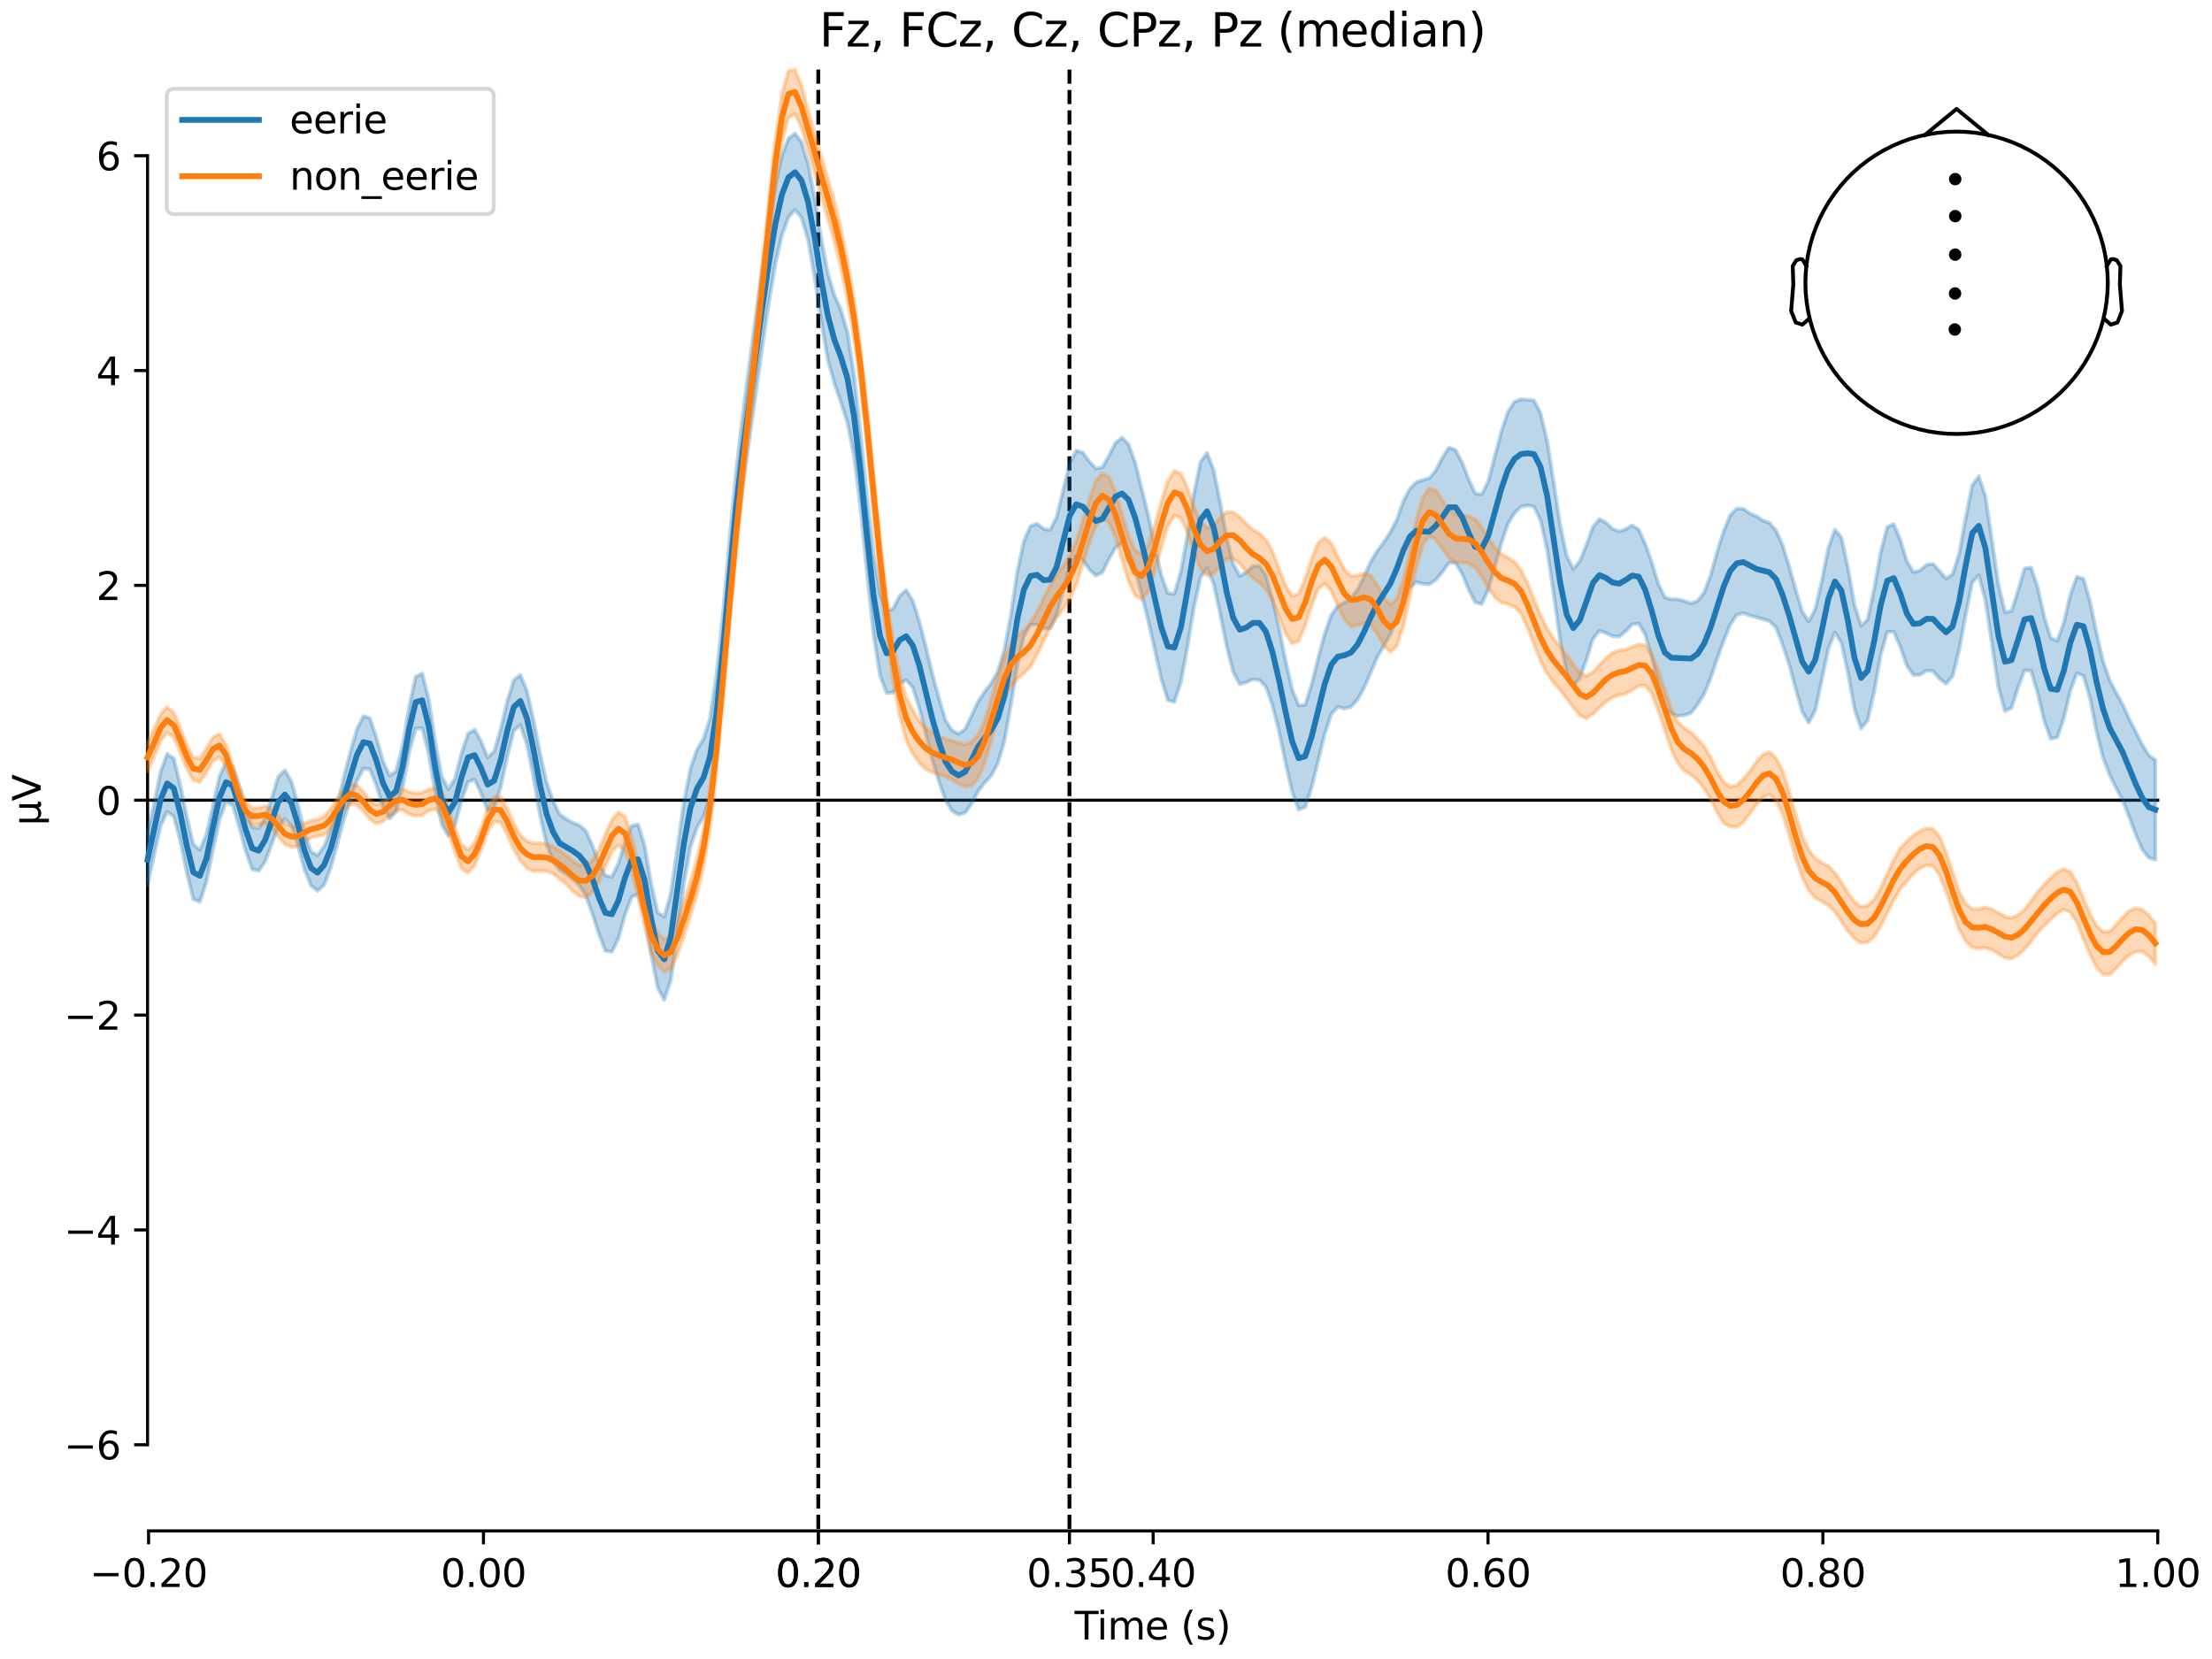 <?xml version="1.0" encoding="utf-8" standalone="no"?>
<!DOCTYPE svg PUBLIC "-//W3C//DTD SVG 1.1//EN"
  "http://www.w3.org/Graphics/SVG/1.1/DTD/svg11.dtd">
<svg xmlns:xlink="http://www.w3.org/1999/xlink" width="576pt" height="432pt" viewBox="0 0 576 432" xmlns="http://www.w3.org/2000/svg" version="1.1">
 <defs>
  <style type="text/css">*{stroke-linejoin: round; stroke-linecap: butt}</style>
 </defs>
 <g id="figure_1">
  <g id="patch_1">
   <path d="M 0 432 
L 576 432 
L 576 0 
L 0 0 
z
" style="fill: #ffffff"/>
  </g>
  <g id="axes_1">
   <g id="patch_2">
    <path d="M 38.421 398.644 
L 561.867 398.644 
L 561.867 18.118 
L 38.421 18.118 
L 38.421 398.644 
z
" style="fill: none; opacity: 0"/>
   </g>
   <g id="patch_3">
    <path d="M 38.421 376.207 
L 38.421 40.555 
" style="fill: none; stroke: #000000; stroke-width: 0.8; stroke-linejoin: miter; stroke-linecap: square"/>
   </g>
   <g id="LineCollection_1">
    <path d="M 213.084 18.118 
L 213.084 398.644 
" clip-path="url(#pe5dcbdd3f1)" style="fill: none; stroke-dasharray: 3.7,1.6; stroke-dashoffset: 0; stroke: #000000"/>
    <path d="M 278.481 18.118 
L 278.481 398.644 
" clip-path="url(#pe5dcbdd3f1)" style="fill: none; stroke-dasharray: 3.7,1.6; stroke-dashoffset: 0; stroke: #000000"/>
   </g>
   <g id="matplotlib.axis_1">
    <g id="xtick_1">
     <g id="line2d_1">
      <defs>
       <path id="m5ce2ade4df" d="M 0 0 
L 0 3.5 
" style="stroke: #000000; stroke-width: 0.8"/>
      </defs>
      <g>
       <use xlink:href="#m5ce2ade4df" x="38.693" y="398.644" style="stroke: #000000; stroke-width: 0.8"/>
      </g>
     </g>
     <g id="text_1">
      <!-- −0.20 -->
      <g transform="translate(23.37 413.242) scale(0.1 -0.1)">
       <defs>
        <path id="DejaVuSans-2212" d="M 678 2272 
L 4684 2272 
L 4684 1741 
L 678 1741 
L 678 2272 
z
" transform="scale(0.016)"/>
        <path id="DejaVuSans-30" d="M 2034 4250 
Q 1547 4250 1301 3770 
Q 1056 3291 1056 2328 
Q 1056 1369 1301 889 
Q 1547 409 2034 409 
Q 2525 409 2770 889 
Q 3016 1369 3016 2328 
Q 3016 3291 2770 3770 
Q 2525 4250 2034 4250 
z
M 2034 4750 
Q 2819 4750 3233 4129 
Q 3647 3509 3647 2328 
Q 3647 1150 3233 529 
Q 2819 -91 2034 -91 
Q 1250 -91 836 529 
Q 422 1150 422 2328 
Q 422 3509 836 4129 
Q 1250 4750 2034 4750 
z
" transform="scale(0.016)"/>
        <path id="DejaVuSans-2e" d="M 684 794 
L 1344 794 
L 1344 0 
L 684 0 
L 684 794 
z
" transform="scale(0.016)"/>
        <path id="DejaVuSans-32" d="M 1228 531 
L 3431 531 
L 3431 0 
L 469 0 
L 469 531 
Q 828 903 1448 1529 
Q 2069 2156 2228 2338 
Q 2531 2678 2651 2914 
Q 2772 3150 2772 3378 
Q 2772 3750 2511 3984 
Q 2250 4219 1831 4219 
Q 1534 4219 1204 4116 
Q 875 4013 500 3803 
L 500 4441 
Q 881 4594 1212 4672 
Q 1544 4750 1819 4750 
Q 2544 4750 2975 4387 
Q 3406 4025 3406 3419 
Q 3406 3131 3298 2873 
Q 3191 2616 2906 2266 
Q 2828 2175 2409 1742 
Q 1991 1309 1228 531 
z
" transform="scale(0.016)"/>
       </defs>
       <use xlink:href="#DejaVuSans-2212"/>
       <use xlink:href="#DejaVuSans-30" transform="translate(83.789 0)"/>
       <use xlink:href="#DejaVuSans-2e" transform="translate(147.412 0)"/>
       <use xlink:href="#DejaVuSans-32" transform="translate(179.199 0)"/>
       <use xlink:href="#DejaVuSans-30" transform="translate(242.822 0)"/>
      </g>
     </g>
    </g>
    <g id="xtick_2">
     <g id="line2d_2">
      <g>
       <use xlink:href="#m5ce2ade4df" x="125.889" y="398.644" style="stroke: #000000; stroke-width: 0.8"/>
      </g>
     </g>
     <g id="text_2">
      <!-- 0.00 -->
      <g transform="translate(114.756 413.242) scale(0.1 -0.1)">
       <use xlink:href="#DejaVuSans-30"/>
       <use xlink:href="#DejaVuSans-2e" transform="translate(63.623 0)"/>
       <use xlink:href="#DejaVuSans-30" transform="translate(95.41 0)"/>
       <use xlink:href="#DejaVuSans-30" transform="translate(159.033 0)"/>
      </g>
     </g>
    </g>
    <g id="xtick_3">
     <g id="line2d_3">
      <g>
       <use xlink:href="#m5ce2ade4df" x="213.084" y="398.644" style="stroke: #000000; stroke-width: 0.8"/>
      </g>
     </g>
     <g id="text_3">
      <!-- 0.20 -->
      <g transform="translate(201.952 413.242) scale(0.1 -0.1)">
       <use xlink:href="#DejaVuSans-30"/>
       <use xlink:href="#DejaVuSans-2e" transform="translate(63.623 0)"/>
       <use xlink:href="#DejaVuSans-32" transform="translate(95.41 0)"/>
       <use xlink:href="#DejaVuSans-30" transform="translate(159.033 0)"/>
      </g>
     </g>
    </g>
    <g id="xtick_4">
     <g id="line2d_4">
      <g>
       <use xlink:href="#m5ce2ade4df" x="213.084" y="398.644" style="stroke: #000000; stroke-width: 0.8"/>
      </g>
     </g>
     <g id="text_4">
      <!-- 0.20 -->
      <g transform="translate(201.952 413.242) scale(0.1 -0.1)">
       <use xlink:href="#DejaVuSans-30"/>
       <use xlink:href="#DejaVuSans-2e" transform="translate(63.623 0)"/>
       <use xlink:href="#DejaVuSans-32" transform="translate(95.41 0)"/>
       <use xlink:href="#DejaVuSans-30" transform="translate(159.033 0)"/>
      </g>
     </g>
    </g>
    <g id="xtick_5">
     <g id="line2d_5">
      <g>
       <use xlink:href="#m5ce2ade4df" x="278.481" y="398.644" style="stroke: #000000; stroke-width: 0.8"/>
      </g>
     </g>
     <g id="text_5">
      <!-- 0.35 -->
      <g transform="translate(267.348 413.242) scale(0.1 -0.1)">
       <defs>
        <path id="DejaVuSans-33" d="M 2597 2516 
Q 3050 2419 3304 2112 
Q 3559 1806 3559 1356 
Q 3559 666 3084 287 
Q 2609 -91 1734 -91 
Q 1441 -91 1130 -33 
Q 819 25 488 141 
L 488 750 
Q 750 597 1062 519 
Q 1375 441 1716 441 
Q 2309 441 2620 675 
Q 2931 909 2931 1356 
Q 2931 1769 2642 2001 
Q 2353 2234 1838 2234 
L 1294 2234 
L 1294 2753 
L 1863 2753 
Q 2328 2753 2575 2939 
Q 2822 3125 2822 3475 
Q 2822 3834 2567 4026 
Q 2313 4219 1838 4219 
Q 1578 4219 1281 4162 
Q 984 4106 628 3988 
L 628 4550 
Q 988 4650 1302 4700 
Q 1616 4750 1894 4750 
Q 2613 4750 3031 4423 
Q 3450 4097 3450 3541 
Q 3450 3153 3228 2886 
Q 3006 2619 2597 2516 
z
" transform="scale(0.016)"/>
        <path id="DejaVuSans-35" d="M 691 4666 
L 3169 4666 
L 3169 4134 
L 1269 4134 
L 1269 2991 
Q 1406 3038 1543 3061 
Q 1681 3084 1819 3084 
Q 2600 3084 3056 2656 
Q 3513 2228 3513 1497 
Q 3513 744 3044 326 
Q 2575 -91 1722 -91 
Q 1428 -91 1123 -41 
Q 819 9 494 109 
L 494 744 
Q 775 591 1075 516 
Q 1375 441 1709 441 
Q 2250 441 2565 725 
Q 2881 1009 2881 1497 
Q 2881 1984 2565 2268 
Q 2250 2553 1709 2553 
Q 1456 2553 1204 2497 
Q 953 2441 691 2322 
L 691 4666 
z
" transform="scale(0.016)"/>
       </defs>
       <use xlink:href="#DejaVuSans-30"/>
       <use xlink:href="#DejaVuSans-2e" transform="translate(63.623 0)"/>
       <use xlink:href="#DejaVuSans-33" transform="translate(95.41 0)"/>
       <use xlink:href="#DejaVuSans-35" transform="translate(159.033 0)"/>
      </g>
     </g>
    </g>
    <g id="xtick_6">
     <g id="line2d_6">
      <g>
       <use xlink:href="#m5ce2ade4df" x="300.28" y="398.644" style="stroke: #000000; stroke-width: 0.8"/>
      </g>
     </g>
     <g id="text_6">
      <!-- 0.40 -->
      <g transform="translate(289.147 413.242) scale(0.1 -0.1)">
       <defs>
        <path id="DejaVuSans-34" d="M 2419 4116 
L 825 1625 
L 2419 1625 
L 2419 4116 
z
M 2253 4666 
L 3047 4666 
L 3047 1625 
L 3713 1625 
L 3713 1100 
L 3047 1100 
L 3047 0 
L 2419 0 
L 2419 1100 
L 313 1100 
L 313 1709 
L 2253 4666 
z
" transform="scale(0.016)"/>
       </defs>
       <use xlink:href="#DejaVuSans-30"/>
       <use xlink:href="#DejaVuSans-2e" transform="translate(63.623 0)"/>
       <use xlink:href="#DejaVuSans-34" transform="translate(95.41 0)"/>
       <use xlink:href="#DejaVuSans-30" transform="translate(159.033 0)"/>
      </g>
     </g>
    </g>
    <g id="xtick_7">
     <g id="line2d_7">
      <g>
       <use xlink:href="#m5ce2ade4df" x="387.476" y="398.644" style="stroke: #000000; stroke-width: 0.8"/>
      </g>
     </g>
     <g id="text_7">
      <!-- 0.60 -->
      <g transform="translate(376.343 413.242) scale(0.1 -0.1)">
       <defs>
        <path id="DejaVuSans-36" d="M 2113 2584 
Q 1688 2584 1439 2293 
Q 1191 2003 1191 1497 
Q 1191 994 1439 701 
Q 1688 409 2113 409 
Q 2538 409 2786 701 
Q 3034 994 3034 1497 
Q 3034 2003 2786 2293 
Q 2538 2584 2113 2584 
z
M 3366 4563 
L 3366 3988 
Q 3128 4100 2886 4159 
Q 2644 4219 2406 4219 
Q 1781 4219 1451 3797 
Q 1122 3375 1075 2522 
Q 1259 2794 1537 2939 
Q 1816 3084 2150 3084 
Q 2853 3084 3261 2657 
Q 3669 2231 3669 1497 
Q 3669 778 3244 343 
Q 2819 -91 2113 -91 
Q 1303 -91 875 529 
Q 447 1150 447 2328 
Q 447 3434 972 4092 
Q 1497 4750 2381 4750 
Q 2619 4750 2861 4703 
Q 3103 4656 3366 4563 
z
" transform="scale(0.016)"/>
       </defs>
       <use xlink:href="#DejaVuSans-30"/>
       <use xlink:href="#DejaVuSans-2e" transform="translate(63.623 0)"/>
       <use xlink:href="#DejaVuSans-36" transform="translate(95.41 0)"/>
       <use xlink:href="#DejaVuSans-30" transform="translate(159.033 0)"/>
      </g>
     </g>
    </g>
    <g id="xtick_8">
     <g id="line2d_8">
      <g>
       <use xlink:href="#m5ce2ade4df" x="474.671" y="398.644" style="stroke: #000000; stroke-width: 0.8"/>
      </g>
     </g>
     <g id="text_8">
      <!-- 0.80 -->
      <g transform="translate(463.538 413.242) scale(0.1 -0.1)">
       <defs>
        <path id="DejaVuSans-38" d="M 2034 2216 
Q 1584 2216 1326 1975 
Q 1069 1734 1069 1313 
Q 1069 891 1326 650 
Q 1584 409 2034 409 
Q 2484 409 2743 651 
Q 3003 894 3003 1313 
Q 3003 1734 2745 1975 
Q 2488 2216 2034 2216 
z
M 1403 2484 
Q 997 2584 770 2862 
Q 544 3141 544 3541 
Q 544 4100 942 4425 
Q 1341 4750 2034 4750 
Q 2731 4750 3128 4425 
Q 3525 4100 3525 3541 
Q 3525 3141 3298 2862 
Q 3072 2584 2669 2484 
Q 3125 2378 3379 2068 
Q 3634 1759 3634 1313 
Q 3634 634 3220 271 
Q 2806 -91 2034 -91 
Q 1263 -91 848 271 
Q 434 634 434 1313 
Q 434 1759 690 2068 
Q 947 2378 1403 2484 
z
M 1172 3481 
Q 1172 3119 1398 2916 
Q 1625 2713 2034 2713 
Q 2441 2713 2670 2916 
Q 2900 3119 2900 3481 
Q 2900 3844 2670 4047 
Q 2441 4250 2034 4250 
Q 1625 4250 1398 4047 
Q 1172 3844 1172 3481 
z
" transform="scale(0.016)"/>
       </defs>
       <use xlink:href="#DejaVuSans-30"/>
       <use xlink:href="#DejaVuSans-2e" transform="translate(63.623 0)"/>
       <use xlink:href="#DejaVuSans-38" transform="translate(95.41 0)"/>
       <use xlink:href="#DejaVuSans-30" transform="translate(159.033 0)"/>
      </g>
     </g>
    </g>
    <g id="xtick_9">
     <g id="line2d_9">
      <g>
       <use xlink:href="#m5ce2ade4df" x="561.867" y="398.644" style="stroke: #000000; stroke-width: 0.8"/>
      </g>
     </g>
     <g id="text_9">
      <!-- 1.00 -->
      <g transform="translate(550.734 413.242) scale(0.1 -0.1)">
       <defs>
        <path id="DejaVuSans-31" d="M 794 531 
L 1825 531 
L 1825 4091 
L 703 3866 
L 703 4441 
L 1819 4666 
L 2450 4666 
L 2450 531 
L 3481 531 
L 3481 0 
L 794 0 
L 794 531 
z
" transform="scale(0.016)"/>
       </defs>
       <use xlink:href="#DejaVuSans-31"/>
       <use xlink:href="#DejaVuSans-2e" transform="translate(63.623 0)"/>
       <use xlink:href="#DejaVuSans-30" transform="translate(95.41 0)"/>
       <use xlink:href="#DejaVuSans-30" transform="translate(159.033 0)"/>
      </g>
     </g>
    </g>
    <g id="text_10">
     <!-- Time (s) -->
     <g transform="translate(279.815 426.92) scale(0.1 -0.1)">
      <defs>
       <path id="DejaVuSans-54" d="M -19 4666 
L 3928 4666 
L 3928 4134 
L 2272 4134 
L 2272 0 
L 1638 0 
L 1638 4134 
L -19 4134 
L -19 4666 
z
" transform="scale(0.016)"/>
       <path id="DejaVuSans-69" d="M 603 3500 
L 1178 3500 
L 1178 0 
L 603 0 
L 603 3500 
z
M 603 4863 
L 1178 4863 
L 1178 4134 
L 603 4134 
L 603 4863 
z
" transform="scale(0.016)"/>
       <path id="DejaVuSans-6d" d="M 3328 2828 
Q 3544 3216 3844 3400 
Q 4144 3584 4550 3584 
Q 5097 3584 5394 3201 
Q 5691 2819 5691 2113 
L 5691 0 
L 5113 0 
L 5113 2094 
Q 5113 2597 4934 2840 
Q 4756 3084 4391 3084 
Q 3944 3084 3684 2787 
Q 3425 2491 3425 1978 
L 3425 0 
L 2847 0 
L 2847 2094 
Q 2847 2600 2669 2842 
Q 2491 3084 2119 3084 
Q 1678 3084 1418 2786 
Q 1159 2488 1159 1978 
L 1159 0 
L 581 0 
L 581 3500 
L 1159 3500 
L 1159 2956 
Q 1356 3278 1631 3431 
Q 1906 3584 2284 3584 
Q 2666 3584 2933 3390 
Q 3200 3197 3328 2828 
z
" transform="scale(0.016)"/>
       <path id="DejaVuSans-65" d="M 3597 1894 
L 3597 1613 
L 953 1613 
Q 991 1019 1311 708 
Q 1631 397 2203 397 
Q 2534 397 2845 478 
Q 3156 559 3463 722 
L 3463 178 
Q 3153 47 2828 -22 
Q 2503 -91 2169 -91 
Q 1331 -91 842 396 
Q 353 884 353 1716 
Q 353 2575 817 3079 
Q 1281 3584 2069 3584 
Q 2775 3584 3186 3129 
Q 3597 2675 3597 1894 
z
M 3022 2063 
Q 3016 2534 2758 2815 
Q 2500 3097 2075 3097 
Q 1594 3097 1305 2825 
Q 1016 2553 972 2059 
L 3022 2063 
z
" transform="scale(0.016)"/>
       <path id="DejaVuSans-20" transform="scale(0.016)"/>
       <path id="DejaVuSans-28" d="M 1984 4856 
Q 1566 4138 1362 3434 
Q 1159 2731 1159 2009 
Q 1159 1288 1364 580 
Q 1569 -128 1984 -844 
L 1484 -844 
Q 1016 -109 783 600 
Q 550 1309 550 2009 
Q 550 2706 781 3412 
Q 1013 4119 1484 4856 
L 1984 4856 
z
" transform="scale(0.016)"/>
       <path id="DejaVuSans-73" d="M 2834 3397 
L 2834 2853 
Q 2591 2978 2328 3040 
Q 2066 3103 1784 3103 
Q 1356 3103 1142 2972 
Q 928 2841 928 2578 
Q 928 2378 1081 2264 
Q 1234 2150 1697 2047 
L 1894 2003 
Q 2506 1872 2764 1633 
Q 3022 1394 3022 966 
Q 3022 478 2636 193 
Q 2250 -91 1575 -91 
Q 1294 -91 989 -36 
Q 684 19 347 128 
L 347 722 
Q 666 556 975 473 
Q 1284 391 1588 391 
Q 1994 391 2212 530 
Q 2431 669 2431 922 
Q 2431 1156 2273 1281 
Q 2116 1406 1581 1522 
L 1381 1569 
Q 847 1681 609 1914 
Q 372 2147 372 2553 
Q 372 3047 722 3315 
Q 1072 3584 1716 3584 
Q 2034 3584 2315 3537 
Q 2597 3491 2834 3397 
z
" transform="scale(0.016)"/>
       <path id="DejaVuSans-29" d="M 513 4856 
L 1013 4856 
Q 1481 4119 1714 3412 
Q 1947 2706 1947 2009 
Q 1947 1309 1714 600 
Q 1481 -109 1013 -844 
L 513 -844 
Q 928 -128 1133 580 
Q 1338 1288 1338 2009 
Q 1338 2731 1133 3434 
Q 928 4138 513 4856 
z
" transform="scale(0.016)"/>
      </defs>
      <use xlink:href="#DejaVuSans-54"/>
      <use xlink:href="#DejaVuSans-69" transform="translate(57.959 0)"/>
      <use xlink:href="#DejaVuSans-6d" transform="translate(85.742 0)"/>
      <use xlink:href="#DejaVuSans-65" transform="translate(183.154 0)"/>
      <use xlink:href="#DejaVuSans-20" transform="translate(244.678 0)"/>
      <use xlink:href="#DejaVuSans-28" transform="translate(276.465 0)"/>
      <use xlink:href="#DejaVuSans-73" transform="translate(315.479 0)"/>
      <use xlink:href="#DejaVuSans-29" transform="translate(367.578 0)"/>
     </g>
    </g>
   </g>
   <g id="matplotlib.axis_2">
    <g id="ytick_1">
     <g id="line2d_10">
      <defs>
       <path id="ma9f4279c6e" d="M 0 0 
L -3.5 0 
" style="stroke: #000000; stroke-width: 0.8"/>
      </defs>
      <g>
       <use xlink:href="#ma9f4279c6e" x="38.421" y="376.207" style="stroke: #000000; stroke-width: 0.8"/>
      </g>
     </g>
     <g id="text_11">
      <!-- −6 -->
      <g transform="translate(16.678 380.006) scale(0.1 -0.1)">
       <use xlink:href="#DejaVuSans-2212"/>
       <use xlink:href="#DejaVuSans-36" transform="translate(83.789 0)"/>
      </g>
     </g>
    </g>
    <g id="ytick_2">
     <g id="line2d_11">
      <g>
       <use xlink:href="#ma9f4279c6e" x="38.421" y="320.265" style="stroke: #000000; stroke-width: 0.8"/>
      </g>
     </g>
     <g id="text_12">
      <!-- −4 -->
      <g transform="translate(16.678 324.064) scale(0.1 -0.1)">
       <use xlink:href="#DejaVuSans-2212"/>
       <use xlink:href="#DejaVuSans-34" transform="translate(83.789 0)"/>
      </g>
     </g>
    </g>
    <g id="ytick_3">
     <g id="line2d_12">
      <g>
       <use xlink:href="#ma9f4279c6e" x="38.421" y="264.323" style="stroke: #000000; stroke-width: 0.8"/>
      </g>
     </g>
     <g id="text_13">
      <!-- −2 -->
      <g transform="translate(16.678 268.122) scale(0.1 -0.1)">
       <use xlink:href="#DejaVuSans-2212"/>
       <use xlink:href="#DejaVuSans-32" transform="translate(83.789 0)"/>
      </g>
     </g>
    </g>
    <g id="ytick_4">
     <g id="line2d_13">
      <g>
       <use xlink:href="#ma9f4279c6e" x="38.421" y="208.381" style="stroke: #000000; stroke-width: 0.8"/>
      </g>
     </g>
     <g id="text_14">
      <!-- 0 -->
      <g transform="translate(25.058 212.18) scale(0.1 -0.1)">
       <use xlink:href="#DejaVuSans-30"/>
      </g>
     </g>
    </g>
    <g id="ytick_5">
     <g id="line2d_14">
      <g>
       <use xlink:href="#ma9f4279c6e" x="38.421" y="152.439" style="stroke: #000000; stroke-width: 0.8"/>
      </g>
     </g>
     <g id="text_15">
      <!-- 2 -->
      <g transform="translate(25.058 156.238) scale(0.1 -0.1)">
       <use xlink:href="#DejaVuSans-32"/>
      </g>
     </g>
    </g>
    <g id="ytick_6">
     <g id="line2d_15">
      <g>
       <use xlink:href="#ma9f4279c6e" x="38.421" y="96.497" style="stroke: #000000; stroke-width: 0.8"/>
      </g>
     </g>
     <g id="text_16">
      <!-- 4 -->
      <g transform="translate(25.058 100.296) scale(0.1 -0.1)">
       <use xlink:href="#DejaVuSans-34"/>
      </g>
     </g>
    </g>
    <g id="ytick_7">
     <g id="line2d_16">
      <g>
       <use xlink:href="#ma9f4279c6e" x="38.421" y="40.555" style="stroke: #000000; stroke-width: 0.8"/>
      </g>
     </g>
     <g id="text_17">
      <!-- 6 -->
      <g transform="translate(25.058 44.354) scale(0.1 -0.1)">
       <use xlink:href="#DejaVuSans-36"/>
      </g>
     </g>
    </g>
    <g id="text_18">
     <!-- µV -->
     <g transform="translate(10.599 214.982) rotate(-90) scale(0.1 -0.1)">
      <defs>
       <path id="DejaVuSans-b5" d="M 544 -1331 
L 544 3500 
L 1119 3500 
L 1119 1325 
Q 1119 872 1334 640 
Q 1550 409 1972 409 
Q 2434 409 2667 671 
Q 2900 934 2900 1459 
L 2900 3500 
L 3475 3500 
L 3475 806 
Q 3475 619 3529 530 
Q 3584 441 3700 441 
Q 3728 441 3778 458 
Q 3828 475 3916 513 
L 3916 50 
Q 3788 -22 3673 -56 
Q 3559 -91 3450 -91 
Q 3234 -91 3106 31 
Q 2978 153 2931 403 
Q 2775 156 2548 32 
Q 2322 -91 2016 -91 
Q 1697 -91 1473 31 
Q 1250 153 1119 397 
L 1119 -1331 
L 544 -1331 
z
" transform="scale(0.016)"/>
       <path id="DejaVuSans-56" d="M 1831 0 
L 50 4666 
L 709 4666 
L 2188 738 
L 3669 4666 
L 4325 4666 
L 2547 0 
L 1831 0 
z
" transform="scale(0.016)"/>
      </defs>
      <use xlink:href="#DejaVuSans-b5"/>
      <use xlink:href="#DejaVuSans-56" transform="translate(63.623 0)"/>
     </g>
    </g>
   </g>
   <g id="patch_4">
    <path d="M 38.693 398.644 
L 561.867 398.644 
" style="fill: none; stroke: #000000; stroke-width: 0.8; stroke-linejoin: miter; stroke-linecap: square"/>
   </g>
   <g id="patch_5">
    <path d="M 38.421 208.381 
L 561.867 208.381 
" style="fill: none; stroke: #000000; stroke-width: 0.8; stroke-linejoin: miter; stroke-linecap: square"/>
   </g>
   <g id="text_19">
    <!-- Fz, FCz, Cz, CPz, Pz (median) -->
    <g transform="translate(213.357 12.118) scale(0.12 -0.12)">
     <defs>
      <path id="DejaVuSans-46" d="M 628 4666 
L 3309 4666 
L 3309 4134 
L 1259 4134 
L 1259 2759 
L 3109 2759 
L 3109 2228 
L 1259 2228 
L 1259 0 
L 628 0 
L 628 4666 
z
" transform="scale(0.016)"/>
      <path id="DejaVuSans-7a" d="M 353 3500 
L 3084 3500 
L 3084 2975 
L 922 459 
L 3084 459 
L 3084 0 
L 275 0 
L 275 525 
L 2438 3041 
L 353 3041 
L 353 3500 
z
" transform="scale(0.016)"/>
      <path id="DejaVuSans-2c" d="M 750 794 
L 1409 794 
L 1409 256 
L 897 -744 
L 494 -744 
L 750 256 
L 750 794 
z
" transform="scale(0.016)"/>
      <path id="DejaVuSans-43" d="M 4122 4306 
L 4122 3641 
Q 3803 3938 3442 4084 
Q 3081 4231 2675 4231 
Q 1875 4231 1450 3742 
Q 1025 3253 1025 2328 
Q 1025 1406 1450 917 
Q 1875 428 2675 428 
Q 3081 428 3442 575 
Q 3803 722 4122 1019 
L 4122 359 
Q 3791 134 3420 21 
Q 3050 -91 2638 -91 
Q 1578 -91 968 557 
Q 359 1206 359 2328 
Q 359 3453 968 4101 
Q 1578 4750 2638 4750 
Q 3056 4750 3426 4639 
Q 3797 4528 4122 4306 
z
" transform="scale(0.016)"/>
      <path id="DejaVuSans-50" d="M 1259 4147 
L 1259 2394 
L 2053 2394 
Q 2494 2394 2734 2622 
Q 2975 2850 2975 3272 
Q 2975 3691 2734 3919 
Q 2494 4147 2053 4147 
L 1259 4147 
z
M 628 4666 
L 2053 4666 
Q 2838 4666 3239 4311 
Q 3641 3956 3641 3272 
Q 3641 2581 3239 2228 
Q 2838 1875 2053 1875 
L 1259 1875 
L 1259 0 
L 628 0 
L 628 4666 
z
" transform="scale(0.016)"/>
      <path id="DejaVuSans-64" d="M 2906 2969 
L 2906 4863 
L 3481 4863 
L 3481 0 
L 2906 0 
L 2906 525 
Q 2725 213 2448 61 
Q 2172 -91 1784 -91 
Q 1150 -91 751 415 
Q 353 922 353 1747 
Q 353 2572 751 3078 
Q 1150 3584 1784 3584 
Q 2172 3584 2448 3432 
Q 2725 3281 2906 2969 
z
M 947 1747 
Q 947 1113 1208 752 
Q 1469 391 1925 391 
Q 2381 391 2643 752 
Q 2906 1113 2906 1747 
Q 2906 2381 2643 2742 
Q 2381 3103 1925 3103 
Q 1469 3103 1208 2742 
Q 947 2381 947 1747 
z
" transform="scale(0.016)"/>
      <path id="DejaVuSans-61" d="M 2194 1759 
Q 1497 1759 1228 1600 
Q 959 1441 959 1056 
Q 959 750 1161 570 
Q 1363 391 1709 391 
Q 2188 391 2477 730 
Q 2766 1069 2766 1631 
L 2766 1759 
L 2194 1759 
z
M 3341 1997 
L 3341 0 
L 2766 0 
L 2766 531 
Q 2569 213 2275 61 
Q 1981 -91 1556 -91 
Q 1019 -91 701 211 
Q 384 513 384 1019 
Q 384 1609 779 1909 
Q 1175 2209 1959 2209 
L 2766 2209 
L 2766 2266 
Q 2766 2663 2505 2880 
Q 2244 3097 1772 3097 
Q 1472 3097 1187 3025 
Q 903 2953 641 2809 
L 641 3341 
Q 956 3463 1253 3523 
Q 1550 3584 1831 3584 
Q 2591 3584 2966 3190 
Q 3341 2797 3341 1997 
z
" transform="scale(0.016)"/>
      <path id="DejaVuSans-6e" d="M 3513 2113 
L 3513 0 
L 2938 0 
L 2938 2094 
Q 2938 2591 2744 2837 
Q 2550 3084 2163 3084 
Q 1697 3084 1428 2787 
Q 1159 2491 1159 1978 
L 1159 0 
L 581 0 
L 581 3500 
L 1159 3500 
L 1159 2956 
Q 1366 3272 1645 3428 
Q 1925 3584 2291 3584 
Q 2894 3584 3203 3211 
Q 3513 2838 3513 2113 
z
" transform="scale(0.016)"/>
     </defs>
     <use xlink:href="#DejaVuSans-46"/>
     <use xlink:href="#DejaVuSans-7a" transform="translate(57.52 0)"/>
     <use xlink:href="#DejaVuSans-2c" transform="translate(110.01 0)"/>
     <use xlink:href="#DejaVuSans-20" transform="translate(141.797 0)"/>
     <use xlink:href="#DejaVuSans-46" transform="translate(173.584 0)"/>
     <use xlink:href="#DejaVuSans-43" transform="translate(231.104 0)"/>
     <use xlink:href="#DejaVuSans-7a" transform="translate(300.928 0)"/>
     <use xlink:href="#DejaVuSans-2c" transform="translate(353.418 0)"/>
     <use xlink:href="#DejaVuSans-20" transform="translate(385.205 0)"/>
     <use xlink:href="#DejaVuSans-43" transform="translate(416.992 0)"/>
     <use xlink:href="#DejaVuSans-7a" transform="translate(486.816 0)"/>
     <use xlink:href="#DejaVuSans-2c" transform="translate(539.307 0)"/>
     <use xlink:href="#DejaVuSans-20" transform="translate(571.094 0)"/>
     <use xlink:href="#DejaVuSans-43" transform="translate(602.881 0)"/>
     <use xlink:href="#DejaVuSans-50" transform="translate(672.705 0)"/>
     <use xlink:href="#DejaVuSans-7a" transform="translate(733.008 0)"/>
     <use xlink:href="#DejaVuSans-2c" transform="translate(785.498 0)"/>
     <use xlink:href="#DejaVuSans-20" transform="translate(817.285 0)"/>
     <use xlink:href="#DejaVuSans-50" transform="translate(849.072 0)"/>
     <use xlink:href="#DejaVuSans-7a" transform="translate(909.375 0)"/>
     <use xlink:href="#DejaVuSans-20" transform="translate(961.865 0)"/>
     <use xlink:href="#DejaVuSans-28" transform="translate(993.652 0)"/>
     <use xlink:href="#DejaVuSans-6d" transform="translate(1032.666 0)"/>
     <use xlink:href="#DejaVuSans-65" transform="translate(1130.078 0)"/>
     <use xlink:href="#DejaVuSans-64" transform="translate(1191.602 0)"/>
     <use xlink:href="#DejaVuSans-69" transform="translate(1255.078 0)"/>
     <use xlink:href="#DejaVuSans-61" transform="translate(1282.861 0)"/>
     <use xlink:href="#DejaVuSans-6e" transform="translate(1344.141 0)"/>
     <use xlink:href="#DejaVuSans-29" transform="translate(1407.52 0)"/>
    </g>
   </g>
   <g id="legend_1">
    <g id="patch_6">
     <path d="M 45.421 55.753 
L 126.563 55.753 
Q 128.563 55.753 128.563 53.753 
L 128.563 25.118 
Q 128.563 23.118 126.563 23.118 
L 45.421 23.118 
Q 43.421 23.118 43.421 25.118 
L 43.421 53.753 
Q 43.421 55.753 45.421 55.753 
z
" style="fill: #ffffff; opacity: 0.8; stroke: #cccccc; stroke-linejoin: miter"/>
    </g>
    <g id="line2d_17">
     <path d="M 47.421 31.217 
L 57.421 31.217 
L 67.421 31.217 
" style="fill: none; stroke: #1f77b4; stroke-width: 1.5; stroke-linecap: square"/>
    </g>
    <g id="text_20">
     <!-- eerie -->
     <g transform="translate(75.421 34.717) scale(0.1 -0.1)">
      <defs>
       <path id="DejaVuSans-72" d="M 2631 2963 
Q 2534 3019 2420 3045 
Q 2306 3072 2169 3072 
Q 1681 3072 1420 2755 
Q 1159 2438 1159 1844 
L 1159 0 
L 581 0 
L 581 3500 
L 1159 3500 
L 1159 2956 
Q 1341 3275 1631 3429 
Q 1922 3584 2338 3584 
Q 2397 3584 2469 3576 
Q 2541 3569 2628 3553 
L 2631 2963 
z
" transform="scale(0.016)"/>
      </defs>
      <use xlink:href="#DejaVuSans-65"/>
      <use xlink:href="#DejaVuSans-65" transform="translate(61.523 0)"/>
      <use xlink:href="#DejaVuSans-72" transform="translate(123.047 0)"/>
      <use xlink:href="#DejaVuSans-69" transform="translate(164.16 0)"/>
      <use xlink:href="#DejaVuSans-65" transform="translate(191.943 0)"/>
     </g>
    </g>
    <g id="line2d_18">
     <path d="M 47.421 45.895 
L 57.421 45.895 
L 67.421 45.895 
" style="fill: none; stroke: #ff7f0e; stroke-width: 1.5; stroke-linecap: square"/>
    </g>
    <g id="text_21">
     <!-- non_eerie -->
     <g transform="translate(75.421 49.395) scale(0.1 -0.1)">
      <defs>
       <path id="DejaVuSans-6f" d="M 1959 3097 
Q 1497 3097 1228 2736 
Q 959 2375 959 1747 
Q 959 1119 1226 758 
Q 1494 397 1959 397 
Q 2419 397 2687 759 
Q 2956 1122 2956 1747 
Q 2956 2369 2687 2733 
Q 2419 3097 1959 3097 
z
M 1959 3584 
Q 2709 3584 3137 3096 
Q 3566 2609 3566 1747 
Q 3566 888 3137 398 
Q 2709 -91 1959 -91 
Q 1206 -91 779 398 
Q 353 888 353 1747 
Q 353 2609 779 3096 
Q 1206 3584 1959 3584 
z
" transform="scale(0.016)"/>
       <path id="DejaVuSans-5f" d="M 3263 -1063 
L 3263 -1509 
L -63 -1509 
L -63 -1063 
L 3263 -1063 
z
" transform="scale(0.016)"/>
      </defs>
      <use xlink:href="#DejaVuSans-6e"/>
      <use xlink:href="#DejaVuSans-6f" transform="translate(63.379 0)"/>
      <use xlink:href="#DejaVuSans-6e" transform="translate(124.561 0)"/>
      <use xlink:href="#DejaVuSans-5f" transform="translate(187.939 0)"/>
      <use xlink:href="#DejaVuSans-65" transform="translate(237.939 0)"/>
      <use xlink:href="#DejaVuSans-65" transform="translate(299.463 0)"/>
      <use xlink:href="#DejaVuSans-72" transform="translate(360.986 0)"/>
      <use xlink:href="#DejaVuSans-69" transform="translate(402.1 0)"/>
      <use xlink:href="#DejaVuSans-65" transform="translate(429.883 0)"/>
     </g>
    </g>
   </g>
   <g id="FillBetweenPolyCollection_1">
    <defs>
     <path id="m237fb62c35" d="M 38.421 -215.288 
L 38.421 -201.488 
L 40.124 -209.382 
L 41.827 -216.908 
L 43.53 -220.606 
L 45.233 -219.44 
L 46.936 -213.198 
L 48.639 -204.82 
L 50.342 -197.84 
L 52.045 -197.156 
L 53.748 -202.366 
L 55.451 -210.714 
L 57.154 -218.545 
L 58.857 -223.188 
L 60.56 -222.409 
L 62.263 -216.78 
L 63.966 -210.464 
L 65.669 -205.633 
L 67.372 -205.255 
L 69.075 -207.683 
L 70.778 -212.239 
L 72.481 -216.701 
L 74.184 -218.759 
L 75.887 -217.004 
L 77.59 -211.765 
L 79.294 -205.56 
L 80.997 -201.387 
L 82.7 -200.008 
L 84.403 -201.578 
L 86.106 -205.981 
L 87.809 -212.154 
L 89.512 -218.533 
L 91.215 -223.568 
L 92.918 -228.565 
L 94.621 -231.863 
L 96.324 -231.675 
L 98.027 -227.427 
L 99.73 -221.887 
L 101.433 -218.856 
L 103.136 -220.564 
L 104.839 -226.978 
L 106.542 -236.099 
L 108.245 -242.257 
L 109.948 -242.371 
L 111.651 -235.616 
L 113.354 -225.392 
L 115.057 -217.176 
L 116.76 -214.324 
L 118.463 -217.11 
L 120.166 -223.545 
L 121.87 -228.399 
L 123.573 -229.021 
L 125.276 -225.431 
L 126.979 -220.881 
L 128.682 -221.567 
L 130.385 -227.065 
L 132.088 -234.936 
L 133.791 -241.732 
L 135.494 -243.206 
L 137.197 -238.276 
L 138.9 -229.707 
L 140.603 -219.811 
L 142.306 -212.183 
L 144.009 -207.657 
L 145.712 -205.413 
L 147.415 -204.359 
L 149.118 -203.051 
L 150.821 -201.433 
L 152.524 -198.856 
L 154.227 -194.131 
L 155.93 -188.857 
L 157.633 -184.419 
L 159.336 -184.139 
L 161.039 -187.644 
L 162.742 -193.803 
L 164.446 -198.388 
L 166.149 -199.201 
L 167.852 -193.738 
L 169.555 -183.525 
L 171.258 -174.838 
L 172.961 -171.621 
L 174.664 -176.715 
L 176.367 -188.795 
L 178.07 -201.827 
L 179.773 -211.348 
L 181.476 -216.494 
L 183.179 -219.307 
L 184.882 -224.457 
L 186.585 -236.014 
L 188.288 -253.005 
L 189.991 -272.558 
L 191.694 -291.035 
L 193.397 -305.085 
L 195.1 -317.463 
L 196.803 -329.51 
L 198.506 -341.77 
L 200.209 -353.196 
L 201.912 -363.302 
L 203.615 -370.758 
L 205.318 -375.441 
L 207.022 -377.382 
L 208.725 -375.308 
L 210.428 -369.577 
L 212.131 -359.743 
L 213.834 -348.435 
L 215.537 -338.457 
L 217.24 -332.297 
L 218.943 -327.326 
L 220.646 -322.017 
L 222.349 -313.462 
L 224.052 -299.932 
L 225.755 -282.978 
L 227.458 -266.919 
L 229.161 -256.064 
L 230.864 -251.563 
L 232.567 -251.666 
L 234.27 -254.001 
L 235.973 -254.929 
L 237.676 -253.013 
L 239.379 -247.633 
L 241.082 -240.965 
L 242.785 -234.026 
L 244.488 -228.566 
L 246.191 -223.633 
L 247.894 -220.913 
L 249.598 -219.867 
L 251.301 -220.367 
L 253.004 -222.728 
L 254.707 -225.972 
L 256.41 -228.188 
L 258.113 -230.039 
L 259.816 -233.21 
L 261.519 -238.926 
L 263.222 -248.366 
L 264.925 -258.715 
L 266.628 -266.255 
L 268.331 -269.333 
L 270.034 -269.335 
L 271.737 -268.328 
L 273.44 -268.388 
L 275.143 -271.822 
L 276.846 -278.156 
L 278.549 -284.45 
L 280.252 -287.162 
L 281.955 -286.157 
L 283.658 -283.711 
L 285.361 -282.11 
L 287.064 -282.963 
L 288.767 -286.423 
L 290.47 -289.439 
L 292.174 -290.552 
L 293.877 -288.632 
L 295.58 -283.695 
L 297.283 -277.259 
L 298.986 -270.41 
L 300.689 -262.863 
L 302.392 -255.262 
L 304.095 -249.73 
L 305.798 -249.183 
L 307.501 -254.42 
L 309.204 -263.565 
L 310.907 -273.911 
L 312.61 -281.65 
L 314.313 -284.005 
L 316.016 -280.041 
L 317.719 -272.188 
L 319.422 -263.75 
L 321.125 -257.032 
L 322.828 -253.855 
L 324.531 -254.308 
L 326.234 -255.087 
L 327.937 -254.923 
L 329.64 -253.23 
L 331.343 -248.352 
L 333.046 -241.614 
L 334.75 -233.438 
L 336.453 -225.883 
L 338.156 -221.187 
L 339.859 -221.792 
L 341.562 -227.012 
L 343.265 -234.012 
L 344.968 -240.916 
L 346.671 -246.029 
L 348.374 -247.958 
L 350.077 -247.488 
L 351.78 -247.911 
L 353.483 -249.831 
L 355.186 -252.821 
L 356.889 -256.759 
L 358.592 -260.776 
L 360.295 -263.759 
L 361.998 -266.658 
L 363.701 -270.64 
L 365.404 -275.193 
L 367.107 -278.995 
L 368.81 -280.429 
L 370.513 -279.966 
L 372.216 -279.866 
L 373.919 -280.987 
L 375.622 -283.118 
L 377.326 -285.46 
L 379.029 -285.437 
L 380.732 -282.611 
L 382.435 -278.475 
L 384.138 -275.142 
L 385.841 -274.743 
L 387.544 -278.429 
L 389.247 -284.313 
L 390.95 -290.55 
L 392.653 -295.599 
L 394.356 -298.368 
L 396.059 -300.057 
L 397.762 -300.387 
L 399.465 -300.053 
L 401.168 -296.488 
L 402.871 -288.868 
L 404.574 -277.363 
L 406.277 -265.124 
L 407.98 -256.594 
L 409.683 -253.439 
L 411.386 -255.442 
L 413.089 -260.187 
L 414.792 -265.637 
L 416.495 -267.741 
L 418.198 -267.155 
L 419.902 -266.322 
L 421.605 -266.223 
L 423.308 -267.6 
L 425.011 -269.442 
L 426.714 -269.641 
L 428.417 -266.77 
L 430.12 -260.755 
L 431.823 -253.218 
L 433.526 -247.803 
L 435.229 -246.084 
L 436.932 -245.577 
L 438.635 -245.747 
L 440.338 -246.375 
L 442.041 -248.543 
L 443.744 -251.298 
L 445.447 -255.42 
L 447.15 -260.53 
L 448.853 -265.16 
L 450.556 -269.363 
L 452.259 -271.908 
L 453.962 -272.334 
L 455.665 -271.741 
L 457.368 -271.264 
L 459.071 -270.756 
L 460.774 -270.271 
L 462.478 -268.554 
L 464.181 -264.183 
L 465.884 -258.978 
L 467.587 -252.676 
L 469.29 -246.701 
L 470.993 -243.825 
L 472.696 -247.026 
L 474.399 -254.946 
L 476.102 -263.111 
L 477.805 -267.284 
L 479.508 -264.605 
L 481.211 -256.81 
L 482.914 -247.36 
L 484.617 -242.316 
L 486.32 -244.401 
L 488.023 -251.879 
L 489.726 -261.422 
L 491.429 -267.417 
L 493.132 -267.514 
L 494.835 -263.589 
L 496.538 -258.663 
L 498.241 -256.244 
L 499.944 -256.258 
L 501.647 -257.383 
L 503.35 -257.259 
L 505.054 -255.248 
L 506.757 -253.983 
L 508.46 -255.924 
L 510.163 -262.816 
L 511.866 -271.928 
L 513.569 -280.356 
L 515.272 -282.175 
L 516.975 -275.793 
L 518.678 -264.507 
L 520.381 -253.07 
L 522.084 -246.83 
L 523.787 -247.662 
L 525.49 -252.938 
L 527.193 -257.449 
L 528.896 -257.306 
L 530.599 -251.535 
L 532.302 -244.348 
L 534.005 -239.619 
L 535.708 -239.994 
L 537.411 -244.97 
L 539.114 -252.138 
L 540.817 -256.727 
L 542.52 -256.009 
L 544.223 -250.239 
L 545.926 -241.556 
L 547.63 -234.74 
L 549.333 -230.26 
L 551.036 -226.839 
L 552.739 -223.605 
L 554.442 -219.233 
L 556.145 -214.662 
L 557.848 -210.791 
L 559.551 -208.642 
L 561.254 -208.14 
L 561.254 -234.097 
L 561.254 -234.097 
L 559.551 -235.308 
L 557.848 -238.069 
L 556.145 -241.454 
L 554.442 -244.766 
L 552.739 -248.526 
L 551.036 -251.597 
L 549.333 -254.907 
L 547.63 -259.812 
L 545.926 -267.147 
L 544.223 -275.421 
L 542.52 -281.285 
L 540.817 -281.827 
L 539.114 -277.098 
L 537.411 -269.85 
L 535.708 -265.106 
L 534.005 -265.877 
L 532.302 -271.456 
L 530.599 -279.05 
L 528.896 -284.226 
L 527.193 -283.971 
L 525.49 -278.156 
L 523.787 -272.883 
L 522.084 -272.542 
L 520.381 -279.809 
L 518.678 -291.488 
L 516.975 -302.838 
L 515.272 -307.999 
L 513.569 -305.577 
L 511.866 -297.139 
L 510.163 -287.867 
L 508.46 -282.455 
L 506.757 -281.341 
L 505.054 -283.322 
L 503.35 -285.148 
L 501.647 -284.923 
L 499.944 -283.414 
L 498.241 -283.014 
L 496.538 -285.865 
L 494.835 -291.462 
L 493.132 -295.534 
L 491.429 -294.775 
L 489.726 -288.153 
L 488.023 -278.684 
L 486.32 -270.62 
L 484.617 -269.072 
L 482.914 -274.464 
L 481.211 -284.146 
L 479.508 -291.999 
L 477.805 -294.079 
L 476.102 -289.324 
L 474.399 -280.775 
L 472.696 -273.393 
L 470.993 -270.159 
L 469.29 -272.771 
L 467.587 -278.471 
L 465.884 -284.531 
L 464.181 -290.09 
L 462.478 -293.864 
L 460.774 -295.828 
L 459.071 -296.471 
L 457.368 -297.583 
L 455.665 -298.319 
L 453.962 -299.514 
L 452.259 -299.554 
L 450.556 -297.859 
L 448.853 -293.705 
L 447.15 -288.341 
L 445.447 -282.187 
L 443.744 -277.699 
L 442.041 -275.518 
L 440.338 -274.888 
L 438.635 -275.505 
L 436.932 -275.945 
L 435.229 -275.941 
L 433.526 -276.431 
L 431.823 -279.971 
L 430.12 -285.528 
L 428.417 -290.36 
L 426.714 -294.157 
L 425.011 -295.209 
L 423.308 -294.211 
L 421.605 -293.603 
L 419.902 -294.275 
L 418.198 -295.902 
L 416.495 -296.832 
L 414.792 -294.758 
L 413.089 -290.065 
L 411.386 -285.874 
L 409.683 -283.845 
L 407.98 -287.254 
L 406.277 -295.224 
L 404.574 -306.47 
L 402.871 -317.207 
L 401.168 -324.358 
L 399.465 -327.739 
L 397.762 -327.914 
L 396.059 -328.016 
L 394.356 -327.378 
L 392.653 -324.745 
L 390.95 -319.606 
L 389.247 -313.185 
L 387.544 -306.719 
L 385.841 -303.231 
L 384.138 -303.502 
L 382.435 -307.211 
L 380.732 -311.594 
L 379.029 -314.816 
L 377.326 -315.467 
L 375.622 -312.913 
L 373.919 -309.554 
L 372.216 -307.465 
L 370.513 -306.991 
L 368.81 -306.427 
L 367.107 -304.695 
L 365.404 -301.421 
L 363.701 -296.61 
L 361.998 -293.344 
L 360.295 -290.718 
L 358.592 -288.508 
L 356.889 -285.654 
L 355.186 -281.864 
L 353.483 -278.417 
L 351.78 -276.258 
L 350.077 -275.109 
L 348.374 -274.21 
L 346.671 -271.89 
L 344.968 -266.97 
L 343.265 -260.745 
L 341.562 -253.828 
L 339.859 -248.413 
L 338.156 -248.344 
L 336.453 -252.582 
L 334.75 -259.989 
L 333.046 -268.663 
L 331.343 -276.092 
L 329.64 -282.23 
L 327.937 -284.694 
L 326.234 -284.62 
L 324.531 -282.975 
L 322.828 -281.987 
L 321.125 -285.183 
L 319.422 -292.083 
L 317.719 -301.249 
L 316.016 -309.67 
L 314.313 -314.035 
L 312.61 -311.711 
L 310.907 -303.419 
L 309.204 -292.619 
L 307.501 -283.195 
L 305.798 -277.335 
L 304.095 -277.513 
L 302.392 -282.223 
L 300.689 -290.015 
L 298.986 -297.824 
L 297.283 -304.798 
L 295.58 -311.588 
L 293.877 -316.265 
L 292.174 -318.057 
L 290.47 -316.666 
L 288.767 -313.332 
L 287.064 -310.319 
L 285.361 -309.989 
L 283.658 -311.857 
L 281.955 -314.189 
L 280.252 -314.647 
L 278.549 -311.349 
L 276.846 -304.379 
L 275.143 -297.333 
L 273.44 -293.975 
L 271.737 -294.292 
L 270.034 -295.618 
L 268.331 -294.998 
L 266.628 -291.112 
L 264.925 -283.215 
L 263.222 -271.83 
L 261.519 -262.649 
L 259.816 -257.157 
L 258.113 -254.065 
L 256.41 -251.935 
L 254.707 -249.339 
L 253.004 -245.649 
L 251.301 -242.117 
L 249.598 -240.925 
L 247.894 -241.828 
L 246.191 -244.492 
L 244.488 -250.273 
L 242.785 -256.509 
L 241.082 -263.64 
L 239.379 -270.155 
L 237.676 -275.62 
L 235.973 -278.353 
L 234.27 -276.832 
L 232.567 -273.501 
L 230.864 -272.789 
L 229.161 -277.498 
L 227.458 -287.86 
L 225.755 -302.812 
L 224.052 -319.433 
L 222.349 -334.711 
L 220.646 -345.571 
L 218.943 -351.4 
L 217.24 -355.208 
L 215.537 -361.016 
L 213.834 -369.922 
L 212.131 -380.385 
L 210.428 -389.342 
L 208.725 -394.965 
L 207.022 -397.23 
L 205.318 -395.954 
L 203.615 -391.511 
L 201.912 -383.73 
L 200.209 -373.695 
L 198.506 -362.051 
L 196.803 -349.59 
L 195.1 -336.868 
L 193.397 -323.846 
L 191.694 -309.378 
L 189.991 -291.862 
L 188.288 -272.533 
L 186.585 -256.39 
L 184.882 -244.87 
L 183.179 -239.58 
L 181.476 -236.778 
L 179.773 -231.763 
L 178.07 -222.947 
L 176.367 -211.067 
L 174.664 -199.255 
L 172.961 -193.297 
L 171.258 -194.354 
L 169.555 -201.944 
L 167.852 -211.791 
L 166.149 -217.338 
L 164.446 -216.926 
L 162.742 -212.61 
L 161.039 -207.156 
L 159.336 -203.67 
L 157.633 -203.975 
L 155.93 -207.483 
L 154.227 -211.935 
L 152.524 -215.666 
L 150.821 -217.138 
L 149.118 -217.755 
L 147.415 -218.745 
L 145.712 -219.939 
L 144.009 -223.528 
L 142.306 -228.326 
L 140.603 -235.944 
L 138.9 -244.67 
L 137.197 -252.116 
L 135.494 -256.258 
L 133.791 -254.873 
L 132.088 -249.43 
L 130.385 -242.155 
L 128.682 -236.33 
L 126.979 -234.727 
L 125.276 -238.959 
L 123.573 -242.001 
L 121.87 -240.956 
L 120.166 -235.775 
L 118.463 -229.197 
L 116.76 -226.538 
L 115.057 -229.728 
L 113.354 -238.671 
L 111.651 -249.9 
L 109.948 -256.61 
L 108.245 -255.791 
L 106.542 -247.965 
L 104.839 -237.834 
L 103.136 -231.171 
L 101.433 -230.056 
L 99.73 -233.762 
L 98.027 -239.923 
L 96.324 -244.978 
L 94.621 -245.53 
L 92.918 -242.023 
L 91.215 -236.141 
L 89.512 -229.505 
L 87.809 -222.083 
L 86.106 -215.921 
L 84.403 -211.615 
L 82.7 -209.31 
L 80.997 -210.169 
L 79.294 -215.178 
L 77.59 -222.365 
L 75.887 -228.475 
L 74.184 -231.433 
L 72.481 -229.766 
L 70.778 -224.26 
L 69.075 -219.237 
L 67.372 -216.347 
L 65.669 -216.62 
L 63.966 -221.529 
L 62.263 -227.476 
L 60.56 -232.513 
L 58.857 -233.561 
L 57.154 -229.838 
L 55.451 -222.223 
L 53.748 -214.725 
L 52.045 -210.705 
L 50.342 -212.109 
L 48.639 -219.362 
L 46.936 -227.625 
L 45.233 -234.49 
L 43.53 -235.706 
L 41.827 -231.015 
L 40.124 -222.626 
L 38.421 -215.288 
z
" style="stroke: #1f77b4; stroke-opacity: 0.3"/>
    </defs>
    <g>
     <use xlink:href="#m237fb62c35" x="0" y="432" style="fill: #1f77b4; fill-opacity: 0.3; stroke: #1f77b4; stroke-opacity: 0.3"/>
    </g>
   </g>
   <g id="FillBetweenPolyCollection_2">
    <defs>
     <path id="m337b2c2ea2" d="M 38.421 -238.672 
L 38.421 -231.075 
L 40.124 -234.858 
L 41.827 -239.071 
L 43.53 -241.263 
L 45.233 -240.011 
L 46.936 -236.09 
L 48.639 -231.83 
L 50.342 -228.795 
L 52.045 -228.375 
L 53.748 -230.754 
L 55.451 -233.771 
L 57.154 -234.935 
L 58.857 -232.557 
L 60.56 -227.659 
L 62.263 -222.231 
L 63.966 -218.381 
L 65.669 -217.096 
L 67.372 -217.296 
L 69.075 -217.504 
L 70.778 -216.371 
L 72.481 -214.176 
L 74.184 -212.144 
L 75.887 -211.411 
L 77.59 -211.618 
L 79.294 -212.881 
L 80.997 -213.858 
L 82.7 -214.322 
L 84.403 -214.615 
L 86.106 -216.026 
L 87.809 -218.597 
L 89.512 -221.244 
L 91.215 -222.673 
L 92.918 -222.348 
L 94.621 -220.781 
L 96.324 -218.706 
L 98.027 -217.556 
L 99.73 -218.094 
L 101.433 -219.664 
L 103.136 -220.943 
L 104.839 -221.1 
L 106.542 -220.001 
L 108.245 -219.543 
L 109.948 -219.735 
L 111.651 -220.863 
L 113.354 -221.328 
L 115.057 -219.497 
L 116.76 -215.418 
L 118.463 -210.201 
L 120.166 -205.874 
L 121.87 -204.72 
L 123.573 -206.617 
L 125.276 -210.556 
L 126.979 -215.41 
L 128.682 -218.111 
L 130.385 -217.84 
L 132.088 -214.692 
L 133.791 -210.831 
L 135.494 -207.826 
L 137.197 -205.926 
L 138.9 -205.149 
L 140.603 -205.274 
L 142.306 -205.168 
L 144.009 -204.524 
L 145.712 -203.17 
L 147.415 -201.782 
L 149.118 -199.955 
L 150.821 -198.649 
L 152.524 -198.334 
L 154.227 -199.697 
L 155.93 -202.369 
L 157.633 -206.369 
L 159.336 -210.197 
L 161.039 -211.961 
L 162.742 -210.556 
L 164.446 -205.451 
L 166.149 -198.423 
L 167.852 -190.739 
L 169.555 -184.158 
L 171.258 -180.714 
L 172.961 -178.957 
L 174.664 -179.755 
L 176.367 -183.217 
L 178.07 -188.205 
L 179.773 -193.426 
L 181.476 -199.087 
L 183.179 -206.163 
L 184.882 -216.69 
L 186.585 -231.548 
L 188.288 -249.956 
L 189.991 -269.165 
L 191.694 -288.015 
L 193.397 -304.839 
L 195.1 -320.445 
L 196.803 -336.152 
L 198.506 -352.55 
L 200.209 -369.007 
L 201.912 -383.834 
L 203.615 -395.123 
L 205.318 -401.369 
L 207.022 -402.335 
L 208.725 -398.733 
L 210.428 -392.952 
L 212.131 -386.87 
L 213.834 -381.02 
L 215.537 -375.199 
L 217.24 -369.252 
L 218.943 -362.274 
L 220.646 -354.172 
L 222.349 -344.353 
L 224.052 -331.871 
L 225.755 -316.044 
L 227.458 -298.714 
L 229.161 -281.506 
L 230.864 -266.662 
L 232.567 -254.611 
L 234.27 -245.539 
L 235.973 -239.367 
L 237.676 -235.748 
L 239.379 -233.389 
L 241.082 -231.704 
L 242.785 -230.867 
L 244.488 -230.283 
L 246.191 -229.824 
L 247.894 -229.004 
L 249.598 -227.943 
L 251.301 -227.173 
L 253.004 -227.435 
L 254.707 -229.391 
L 256.41 -233.337 
L 258.113 -239.144 
L 259.816 -245.141 
L 261.519 -250.043 
L 263.222 -253.343 
L 264.925 -255.243 
L 266.628 -256.679 
L 268.331 -258.386 
L 270.034 -261.549 
L 271.737 -265.039 
L 273.44 -268.529 
L 275.143 -271.239 
L 276.846 -273.364 
L 278.549 -275.905 
L 280.252 -279.804 
L 281.955 -285.011 
L 283.658 -290.575 
L 285.361 -294.977 
L 287.064 -296.91 
L 288.767 -295.993 
L 290.47 -292.05 
L 292.174 -286.26 
L 293.877 -280.679 
L 295.58 -276.939 
L 297.283 -275.943 
L 298.986 -278.016 
L 300.689 -283.117 
L 302.392 -289.476 
L 304.095 -295.037 
L 305.798 -297.72 
L 307.501 -297.155 
L 309.204 -293.425 
L 310.907 -288.068 
L 312.61 -283.864 
L 314.313 -282.113 
L 316.016 -282.632 
L 317.719 -284.711 
L 319.422 -286.43 
L 321.125 -286.527 
L 322.828 -285.264 
L 324.531 -283.251 
L 326.234 -281.411 
L 327.937 -280.244 
L 329.64 -278.565 
L 331.343 -275.698 
L 333.046 -271.527 
L 334.75 -267.125 
L 336.453 -264.452 
L 338.156 -265.001 
L 339.859 -269.079 
L 341.562 -274.33 
L 343.265 -278.668 
L 344.968 -280.078 
L 346.671 -278.153 
L 348.374 -274.25 
L 350.077 -270.703 
L 351.78 -268.877 
L 353.483 -269.186 
L 355.186 -269.708 
L 356.889 -269.184 
L 358.592 -267.105 
L 360.295 -264.031 
L 361.998 -262.232 
L 363.701 -263.756 
L 365.404 -268.821 
L 367.107 -276.585 
L 368.81 -284.417 
L 370.513 -290.189 
L 372.216 -292.483 
L 373.919 -291.456 
L 375.622 -289.066 
L 377.326 -286.69 
L 379.029 -285.583 
L 380.732 -285.55 
L 382.435 -285.319 
L 384.138 -284.208 
L 385.841 -281.784 
L 387.544 -278.891 
L 389.247 -276.442 
L 390.95 -275.124 
L 392.653 -274.687 
L 394.356 -274.001 
L 396.059 -272.235 
L 397.762 -268.601 
L 399.465 -264.243 
L 401.168 -259.883 
L 402.871 -256.66 
L 404.574 -254.213 
L 406.277 -252.303 
L 407.98 -250.108 
L 409.683 -247.855 
L 411.386 -245.731 
L 413.089 -244.938 
L 414.792 -246.048 
L 416.495 -247.713 
L 418.198 -249.291 
L 419.902 -250.361 
L 421.605 -251.039 
L 423.308 -251.302 
L 425.011 -252.298 
L 426.714 -253.425 
L 428.417 -253.512 
L 430.12 -251.418 
L 431.823 -246.96 
L 433.526 -241.849 
L 435.229 -236.872 
L 436.932 -233.237 
L 438.635 -231.275 
L 440.338 -230.237 
L 442.041 -228.798 
L 443.744 -226.692 
L 445.447 -223.924 
L 447.15 -220.501 
L 448.853 -217.703 
L 450.556 -216.702 
L 452.259 -216.674 
L 453.962 -217.904 
L 455.665 -220.176 
L 457.368 -222.539 
L 459.071 -224.414 
L 460.774 -225.117 
L 462.478 -223.621 
L 464.181 -220.103 
L 465.884 -214.627 
L 467.587 -208.616 
L 469.29 -203.649 
L 470.993 -200.166 
L 472.696 -198.268 
L 474.399 -197.266 
L 476.102 -196.259 
L 477.805 -194.59 
L 479.508 -192.135 
L 481.211 -189.503 
L 482.914 -187.603 
L 484.617 -186.432 
L 486.32 -186.639 
L 488.023 -188.061 
L 489.726 -190.872 
L 491.429 -194.245 
L 493.132 -197.658 
L 494.835 -200.521 
L 496.538 -202.551 
L 498.241 -204.43 
L 499.944 -205.921 
L 501.647 -206.704 
L 503.35 -206.49 
L 505.054 -204.18 
L 506.757 -199.884 
L 508.46 -194.85 
L 510.163 -190.03 
L 511.866 -186.918 
L 513.569 -185.284 
L 515.272 -184.985 
L 516.975 -185.201 
L 518.678 -184.643 
L 520.381 -183.667 
L 522.084 -182.596 
L 523.787 -182.376 
L 525.49 -183.29 
L 527.193 -184.863 
L 528.896 -186.814 
L 530.599 -189.136 
L 532.302 -190.92 
L 534.005 -192.604 
L 535.708 -194.153 
L 537.411 -195.165 
L 539.114 -194.494 
L 540.817 -191.797 
L 542.52 -187.622 
L 544.223 -183.537 
L 545.926 -180.159 
L 547.63 -178.274 
L 549.333 -178.228 
L 551.036 -179.784 
L 552.739 -181.757 
L 554.442 -183.25 
L 556.145 -184.224 
L 557.848 -184.18 
L 559.551 -183.016 
L 561.254 -180.976 
L 561.254 -191.587 
L 561.254 -191.587 
L 559.551 -193.669 
L 557.848 -195.162 
L 556.145 -195.515 
L 554.442 -194.816 
L 552.739 -193.148 
L 551.036 -191.18 
L 549.333 -189.422 
L 547.63 -189.386 
L 545.926 -190.947 
L 544.223 -194.078 
L 542.52 -198.048 
L 540.817 -202.097 
L 539.114 -204.975 
L 537.411 -205.723 
L 535.708 -204.891 
L 534.005 -203.413 
L 532.302 -201.695 
L 530.599 -199.721 
L 528.896 -197.405 
L 527.193 -195.128 
L 525.49 -193.704 
L 523.787 -192.981 
L 522.084 -193.32 
L 520.381 -194.291 
L 518.678 -195.221 
L 516.975 -195.703 
L 515.272 -195.258 
L 513.569 -195.264 
L 511.866 -196.65 
L 510.163 -199.886 
L 508.46 -204.833 
L 506.757 -210.104 
L 505.054 -214.167 
L 503.35 -216.127 
L 501.647 -216.266 
L 499.944 -215.599 
L 498.241 -214.391 
L 496.538 -212.949 
L 494.835 -211.114 
L 493.132 -208.107 
L 491.429 -204.443 
L 489.726 -200.714 
L 488.023 -197.788 
L 486.32 -196.165 
L 484.617 -195.9 
L 482.914 -197.142 
L 481.211 -199.474 
L 479.508 -202.204 
L 477.805 -204.732 
L 476.102 -206.505 
L 474.399 -207.345 
L 472.696 -208.407 
L 470.993 -210.61 
L 469.29 -214.432 
L 467.587 -219.882 
L 465.884 -225.988 
L 464.181 -231.192 
L 462.478 -234.6 
L 460.774 -236.123 
L 459.071 -235.513 
L 457.368 -233.622 
L 455.665 -231.197 
L 453.962 -229.13 
L 452.259 -227.506 
L 450.556 -227.171 
L 448.853 -228.304 
L 447.15 -231.106 
L 445.447 -234.767 
L 443.744 -237.651 
L 442.041 -239.638 
L 440.338 -241.261 
L 438.635 -242.365 
L 436.932 -243.915 
L 435.229 -247.319 
L 433.526 -252.347 
L 431.823 -257.4 
L 430.12 -261.705 
L 428.417 -263.977 
L 426.714 -264.214 
L 425.011 -263.539 
L 423.308 -262.826 
L 421.605 -262.647 
L 419.902 -261.973 
L 418.198 -260.66 
L 416.495 -258.841 
L 414.792 -256.976 
L 413.089 -255.964 
L 411.386 -256.795 
L 409.683 -258.956 
L 407.98 -261.358 
L 406.277 -263.565 
L 404.574 -265.67 
L 402.871 -268.313 
L 401.168 -271.769 
L 399.465 -275.945 
L 397.762 -280.157 
L 396.059 -283.599 
L 394.356 -285.717 
L 392.653 -286.733 
L 390.95 -287.772 
L 389.247 -289.428 
L 387.544 -291.929 
L 385.841 -294.666 
L 384.138 -296.823 
L 382.435 -297.616 
L 380.732 -297.712 
L 379.029 -297.964 
L 377.326 -299.156 
L 375.622 -301.691 
L 373.919 -304.232 
L 372.216 -304.892 
L 370.513 -302.46 
L 368.81 -296.658 
L 367.107 -288.668 
L 365.404 -281.056 
L 363.701 -276.041 
L 361.998 -274.577 
L 360.295 -276.444 
L 358.592 -279.75 
L 356.889 -282.107 
L 355.186 -282.646 
L 353.483 -282.151 
L 351.78 -281.989 
L 350.077 -283.678 
L 348.374 -287.049 
L 346.671 -290.518 
L 344.968 -292.012 
L 343.265 -290.697 
L 341.562 -286.502 
L 339.859 -281.25 
L 338.156 -277.332 
L 336.453 -276.79 
L 334.75 -279.485 
L 333.046 -283.904 
L 331.343 -288.426 
L 329.64 -291.421 
L 327.937 -293.112 
L 326.234 -294.016 
L 324.531 -295.596 
L 322.828 -297.408 
L 321.125 -298.624 
L 319.422 -298.651 
L 317.719 -297.159 
L 316.016 -295.257 
L 314.313 -294.565 
L 312.61 -296.24 
L 310.907 -300.123 
L 309.204 -304.943 
L 307.501 -308.659 
L 305.798 -309.36 
L 304.095 -306.706 
L 302.392 -301.288 
L 300.689 -295.104 
L 298.986 -290.089 
L 297.283 -287.696 
L 295.58 -288.709 
L 293.877 -292.566 
L 292.174 -298.002 
L 290.47 -303.906 
L 288.767 -307.728 
L 287.064 -308.783 
L 285.361 -306.79 
L 283.658 -302.069 
L 281.955 -296.287 
L 280.252 -291.166 
L 278.549 -287.35 
L 276.846 -284.689 
L 275.143 -282.342 
L 273.44 -279.521 
L 271.737 -276.254 
L 270.034 -272.649 
L 268.331 -269.832 
L 266.628 -267.859 
L 264.925 -266.443 
L 263.222 -264.1 
L 261.519 -260.81 
L 259.816 -255.805 
L 258.113 -249.955 
L 256.41 -244.212 
L 254.707 -240.494 
L 253.004 -238.806 
L 251.301 -238.13 
L 249.598 -238.529 
L 247.894 -239.141 
L 246.191 -239.568 
L 244.488 -240.178 
L 242.785 -241.248 
L 241.082 -242.443 
L 239.379 -244.372 
L 237.676 -247.019 
L 235.973 -250.379 
L 234.27 -256.2 
L 232.567 -264.845 
L 230.864 -276.554 
L 229.161 -291.437 
L 227.458 -308.517 
L 225.755 -325.826 
L 224.052 -341.595 
L 222.349 -354.268 
L 220.646 -364.396 
L 218.943 -372.809 
L 217.24 -379.719 
L 215.537 -385.664 
L 213.834 -391.35 
L 212.131 -397.141 
L 210.428 -403.242 
L 208.725 -409.605 
L 207.022 -413.882 
L 205.318 -413.556 
L 203.615 -407.456 
L 201.912 -395.52 
L 200.209 -379.917 
L 198.506 -362.996 
L 196.803 -346.655 
L 195.1 -331.157 
L 193.397 -315.943 
L 191.694 -298.903 
L 189.991 -279.817 
L 188.288 -260.154 
L 186.585 -241.572 
L 184.882 -226.632 
L 183.179 -215.699 
L 181.476 -208.285 
L 179.773 -202.363 
L 178.07 -197.055 
L 176.367 -192.004 
L 174.664 -188.305 
L 172.961 -187.449 
L 171.258 -189.005 
L 169.555 -192.826 
L 167.852 -199.559 
L 166.149 -207.298 
L 164.446 -214.32 
L 162.742 -219.387 
L 161.039 -220.482 
L 159.336 -218.438 
L 157.633 -214.8 
L 155.93 -210.73 
L 154.227 -207.878 
L 152.524 -206.583 
L 150.821 -206.697 
L 149.118 -207.83 
L 147.415 -209.345 
L 145.712 -210.457 
L 144.009 -211.573 
L 142.306 -212.254 
L 140.603 -212.431 
L 138.9 -212.372 
L 137.197 -212.981 
L 135.494 -214.482 
L 133.791 -217.579 
L 132.088 -221.478 
L 130.385 -224.475 
L 128.682 -224.503 
L 126.979 -221.333 
L 125.276 -216.362 
L 123.573 -212.585 
L 121.87 -210.69 
L 120.166 -212.093 
L 118.463 -216.432 
L 116.76 -221.604 
L 115.057 -225.483 
L 113.354 -226.887 
L 111.651 -226.453 
L 109.948 -225.587 
L 108.245 -225.453 
L 106.542 -225.778 
L 104.839 -226.543 
L 103.136 -226.093 
L 101.433 -224.66 
L 99.73 -223.131 
L 98.027 -222.424 
L 96.324 -223.631 
L 94.621 -225.874 
L 92.918 -227.493 
L 91.215 -227.857 
L 89.512 -226.562 
L 87.809 -224.004 
L 86.106 -221.304 
L 84.403 -219.444 
L 82.7 -218.663 
L 80.997 -218.228 
L 79.294 -217.684 
L 77.59 -216.689 
L 75.887 -216.855 
L 74.184 -217.497 
L 72.481 -219.431 
L 70.778 -221.267 
L 69.075 -222.162 
L 67.372 -221.636 
L 65.669 -221.575 
L 63.966 -223.165 
L 62.263 -227.066 
L 60.56 -232.705 
L 58.857 -238.08 
L 57.154 -240.856 
L 55.451 -240.015 
L 53.748 -237.077 
L 52.045 -234.527 
L 50.342 -234.791 
L 48.639 -238.005 
L 46.936 -242.534 
L 45.233 -246.467 
L 43.53 -247.886 
L 41.827 -246.063 
L 40.124 -242.142 
L 38.421 -238.672 
z
" style="stroke: #ff7f0e; stroke-opacity: 0.3"/>
    </defs>
    <g>
     <use xlink:href="#m337b2c2ea2" x="0" y="432" style="fill: #ff7f0e; fill-opacity: 0.3; stroke: #ff7f0e; stroke-opacity: 0.3"/>
    </g>
   </g>
   <g id="line2d_19">
    <path d="M 38.421 223.851 
L 41.827 208.18 
L 43.53 204.001 
L 45.233 205.232 
L 46.936 211.715 
L 48.639 220.186 
L 50.342 227.151 
L 52.045 228.055 
L 53.748 223.557 
L 55.451 215.368 
L 57.154 207.738 
L 58.857 203.667 
L 60.56 204.572 
L 62.263 209.868 
L 63.966 216.026 
L 65.669 220.893 
L 67.372 221.51 
L 69.075 218.656 
L 72.481 208.796 
L 74.184 206.895 
L 75.887 209.124 
L 77.59 214.797 
L 79.294 221.508 
L 80.997 226.039 
L 82.7 227.244 
L 84.403 225.217 
L 86.106 221.019 
L 87.809 214.776 
L 89.512 207.866 
L 92.918 196.642 
L 94.621 193.248 
L 96.324 193.643 
L 98.027 198.116 
L 99.73 203.895 
L 101.433 207.389 
L 103.136 206.05 
L 104.839 199.599 
L 106.542 189.906 
L 108.245 182.849 
L 109.948 182.343 
L 111.651 189.171 
L 113.354 199.988 
L 115.057 208.562 
L 116.76 211.564 
L 118.463 208.927 
L 120.166 202.415 
L 121.87 197.247 
L 123.573 196.623 
L 125.276 200.01 
L 126.979 204.309 
L 128.682 203.283 
L 130.385 197.864 
L 132.088 190.251 
L 133.791 184.091 
L 135.494 182.544 
L 137.197 187.01 
L 138.9 194.978 
L 140.603 204.333 
L 142.306 211.924 
L 144.009 216.61 
L 145.712 219.56 
L 149.118 221.54 
L 150.821 222.807 
L 152.524 224.826 
L 154.227 228.685 
L 155.93 233.703 
L 157.633 237.707 
L 159.336 238.065 
L 161.039 234.458 
L 162.742 228.538 
L 164.446 224.104 
L 166.149 223.78 
L 167.852 229.212 
L 169.555 239.187 
L 171.258 247.535 
L 172.961 249.787 
L 174.664 243.967 
L 178.07 219.642 
L 179.773 210.435 
L 181.476 205.373 
L 183.179 202.518 
L 184.882 197.061 
L 186.585 185.545 
L 188.288 169.21 
L 189.991 149.976 
L 191.694 132.16 
L 193.397 117.738 
L 198.506 80.039 
L 200.209 68.464 
L 201.912 58.25 
L 203.615 50.675 
L 205.318 46.177 
L 207.022 44.847 
L 208.725 47.002 
L 210.428 52.619 
L 212.131 61.813 
L 213.834 72.72 
L 215.537 82.01 
L 217.24 88.37 
L 218.943 92.87 
L 220.646 98.41 
L 222.349 108.154 
L 224.052 122.569 
L 225.755 139.407 
L 227.458 154.981 
L 229.161 165.615 
L 230.864 170.103 
L 232.567 169.515 
L 234.27 166.671 
L 235.973 165.676 
L 237.676 168.048 
L 239.379 173.26 
L 242.785 187.166 
L 244.488 193.058 
L 246.191 198.296 
L 247.894 200.892 
L 249.598 201.907 
L 251.301 200.982 
L 253.004 197.865 
L 254.707 194.439 
L 256.41 192.16 
L 258.113 190.07 
L 259.816 187.037 
L 261.519 181.344 
L 263.222 171.994 
L 264.925 161.135 
L 266.628 153.523 
L 268.331 149.991 
L 270.034 149.678 
L 271.737 151.078 
L 273.44 150.951 
L 275.143 147.612 
L 278.549 134.32 
L 280.252 131.322 
L 281.955 131.908 
L 283.658 133.92 
L 285.361 135.677 
L 287.064 135.132 
L 290.47 129.326 
L 292.174 128.49 
L 293.877 130.141 
L 295.58 134.773 
L 297.283 141.275 
L 298.986 148.252 
L 302.392 163.277 
L 304.095 168.313 
L 305.798 168.637 
L 307.501 163.365 
L 309.204 153.708 
L 310.907 143.308 
L 312.61 135.361 
L 314.313 133.135 
L 316.016 137.277 
L 317.719 145.204 
L 319.422 154.154 
L 321.125 160.913 
L 322.828 163.975 
L 324.531 163.412 
L 326.234 162.197 
L 327.937 162.205 
L 329.64 164.468 
L 331.343 169.798 
L 333.046 177.056 
L 334.75 185.327 
L 336.453 192.94 
L 338.156 197.432 
L 339.859 196.963 
L 341.562 191.777 
L 344.968 178.039 
L 346.671 173.049 
L 348.374 170.972 
L 350.077 170.66 
L 351.78 169.922 
L 353.483 167.88 
L 355.186 164.572 
L 356.889 160.799 
L 358.592 157.397 
L 361.998 152.046 
L 363.701 148.112 
L 365.404 143.385 
L 367.107 139.767 
L 368.81 138.197 
L 370.513 138.402 
L 372.216 138.445 
L 373.919 136.87 
L 375.622 134.635 
L 377.326 132.081 
L 379.029 132.078 
L 380.732 134.647 
L 382.435 138.757 
L 384.138 142.378 
L 385.841 142.85 
L 387.544 139.47 
L 390.95 127.255 
L 392.653 122.327 
L 394.356 119.506 
L 396.059 118.227 
L 397.762 118.022 
L 399.465 118.266 
L 401.168 121.641 
L 402.871 129.14 
L 406.277 151.765 
L 407.98 160.093 
L 409.683 163.559 
L 411.386 161.463 
L 414.792 151.79 
L 416.495 149.759 
L 418.198 150.493 
L 419.902 151.669 
L 421.605 151.995 
L 423.308 151.025 
L 425.011 149.875 
L 426.714 150.167 
L 428.417 153.609 
L 430.12 159.108 
L 431.823 165.462 
L 433.526 169.929 
L 435.229 171.278 
L 440.338 171.476 
L 442.041 170.271 
L 443.744 167.594 
L 445.447 163.391 
L 448.853 152.702 
L 450.556 148.651 
L 452.259 146.66 
L 453.962 146.372 
L 457.368 148.16 
L 460.774 149.014 
L 462.478 150.788 
L 464.181 154.944 
L 465.884 160.225 
L 469.29 172.273 
L 470.993 174.904 
L 472.696 171.771 
L 474.399 164.15 
L 476.102 155.907 
L 477.805 151.418 
L 479.508 153.814 
L 481.211 161.756 
L 482.914 171.368 
L 484.617 176.528 
L 486.32 174.661 
L 488.023 166.985 
L 489.726 157.567 
L 491.429 151.234 
L 493.132 150.536 
L 494.835 154.594 
L 496.538 159.782 
L 498.241 162.476 
L 499.944 162.316 
L 501.647 161.14 
L 503.35 161.157 
L 505.054 163.025 
L 506.757 164.655 
L 508.46 163.109 
L 510.163 156.652 
L 511.866 147.183 
L 513.569 138.839 
L 515.272 136.923 
L 516.975 142.671 
L 520.381 165.562 
L 522.084 172.322 
L 523.787 171.888 
L 527.193 161.269 
L 528.896 160.926 
L 530.599 166.471 
L 532.302 174.069 
L 534.005 179.366 
L 535.708 179.62 
L 537.411 174.699 
L 539.114 167.322 
L 540.817 162.675 
L 542.52 163.072 
L 544.223 169.043 
L 545.926 177.527 
L 547.63 184.563 
L 549.333 189.513 
L 552.739 195.841 
L 556.145 204.179 
L 557.848 207.768 
L 559.551 210.191 
L 561.254 210.819 
L 561.254 210.819 
" style="fill: none; stroke: #1f77b4; stroke-width: 1.5; stroke-linecap: square"/>
   </g>
   <g id="line2d_20">
    <path d="M 38.421 197.197 
L 40.124 193.499 
L 41.827 189.482 
L 43.53 187.5 
L 45.233 188.815 
L 46.936 192.683 
L 48.639 197.045 
L 50.342 200.133 
L 52.045 200.461 
L 53.748 197.96 
L 55.451 195.032 
L 57.154 194.099 
L 58.857 196.624 
L 60.56 201.815 
L 62.263 207.395 
L 63.966 211.167 
L 65.669 212.572 
L 67.372 212.458 
L 69.075 212.111 
L 70.778 213.15 
L 74.184 217.134 
L 75.887 217.854 
L 77.59 217.849 
L 79.294 216.733 
L 80.997 215.929 
L 82.7 215.517 
L 84.403 214.965 
L 86.106 213.346 
L 89.512 208.132 
L 91.215 206.752 
L 92.918 207.13 
L 94.621 208.814 
L 96.324 210.889 
L 98.027 211.966 
L 99.73 211.38 
L 101.433 209.807 
L 103.136 208.489 
L 104.839 208.247 
L 106.542 209.173 
L 108.245 209.611 
L 109.948 209.389 
L 111.651 208.347 
L 113.354 207.872 
L 115.057 209.438 
L 116.76 213.436 
L 118.463 218.664 
L 120.166 222.985 
L 121.87 224.307 
L 123.573 222.426 
L 125.276 218.584 
L 126.979 213.694 
L 128.682 210.836 
L 130.385 210.927 
L 132.088 213.964 
L 133.791 217.822 
L 135.494 220.807 
L 137.197 222.471 
L 138.9 223.207 
L 140.603 223.152 
L 142.306 223.317 
L 144.009 223.991 
L 145.712 225.165 
L 147.415 226.499 
L 149.118 228.133 
L 150.821 229.279 
L 152.524 229.383 
L 154.227 228.101 
L 155.93 225.336 
L 159.336 217.629 
L 161.039 215.775 
L 162.742 217.015 
L 164.446 222.114 
L 166.149 229.161 
L 167.852 236.866 
L 169.555 243.461 
L 171.258 247.143 
L 172.961 248.775 
L 174.664 247.911 
L 176.367 244.373 
L 178.07 239.436 
L 179.773 234.13 
L 181.476 228.324 
L 183.179 220.897 
L 184.882 210.15 
L 186.585 195.154 
L 189.991 157.426 
L 191.694 138.643 
L 193.397 121.772 
L 196.803 90.576 
L 201.912 42.231 
L 203.615 30.594 
L 205.318 24.45 
L 207.022 23.952 
L 208.725 27.808 
L 217.24 57.409 
L 218.943 64.389 
L 220.646 72.59 
L 222.349 82.574 
L 224.052 95.218 
L 225.755 111.015 
L 229.161 145.439 
L 230.864 160.271 
L 232.567 172.092 
L 234.27 180.93 
L 235.973 186.984 
L 237.676 190.617 
L 239.379 193.04 
L 241.082 194.885 
L 242.785 195.976 
L 244.488 196.727 
L 247.894 197.815 
L 249.598 198.581 
L 251.301 199.17 
L 253.004 198.745 
L 254.707 196.894 
L 256.41 192.999 
L 261.519 176.56 
L 263.222 173.114 
L 264.925 171.103 
L 266.628 169.85 
L 268.331 168.052 
L 270.034 165.129 
L 273.44 158.091 
L 275.143 155.289 
L 276.846 153.04 
L 278.549 150.404 
L 280.252 146.577 
L 281.955 141.307 
L 283.658 135.673 
L 285.361 131.076 
L 287.064 129.072 
L 288.767 130.085 
L 290.47 133.919 
L 293.877 145.164 
L 295.58 148.993 
L 297.283 150.012 
L 298.986 147.779 
L 300.689 142.727 
L 302.392 136.419 
L 304.095 130.96 
L 305.798 128.203 
L 307.501 128.849 
L 309.204 132.632 
L 310.907 137.752 
L 312.61 141.862 
L 314.313 143.565 
L 316.016 142.92 
L 317.719 140.961 
L 319.422 139.41 
L 321.125 139.374 
L 322.828 140.663 
L 324.531 142.658 
L 326.234 144.286 
L 327.937 145.29 
L 329.64 146.843 
L 331.343 149.787 
L 334.75 158.453 
L 336.453 161.179 
L 338.156 160.761 
L 339.859 156.916 
L 341.562 151.5 
L 343.265 147.16 
L 344.968 145.754 
L 346.671 147.529 
L 348.374 151.197 
L 350.077 154.584 
L 351.78 156.261 
L 353.483 156.063 
L 355.186 155.529 
L 356.889 156.089 
L 358.592 158.401 
L 360.295 161.635 
L 361.998 163.386 
L 363.701 161.958 
L 365.404 156.905 
L 368.81 141.222 
L 370.513 135.513 
L 372.216 133.316 
L 373.919 134.135 
L 377.326 139.009 
L 379.029 140.226 
L 382.435 140.437 
L 384.138 141.437 
L 385.841 143.783 
L 387.544 146.532 
L 389.247 148.988 
L 390.95 150.517 
L 392.653 151.188 
L 394.356 152.008 
L 396.059 153.912 
L 397.762 157.498 
L 401.168 166.05 
L 402.871 169.466 
L 404.574 172.015 
L 407.98 176.168 
L 411.386 180.722 
L 413.089 181.53 
L 414.792 180.441 
L 418.198 176.846 
L 419.902 175.723 
L 421.605 175.063 
L 423.308 174.76 
L 426.714 173.164 
L 428.417 173.326 
L 430.12 175.38 
L 431.823 179.671 
L 435.229 189.677 
L 436.932 193.278 
L 438.635 195.095 
L 440.338 196.133 
L 442.041 197.593 
L 443.744 199.708 
L 445.447 202.607 
L 447.15 206.024 
L 448.853 208.749 
L 450.556 209.876 
L 452.259 209.616 
L 453.962 208.285 
L 455.665 206.231 
L 457.368 203.875 
L 459.071 201.971 
L 460.774 201.394 
L 462.478 202.816 
L 464.181 206.331 
L 465.884 211.744 
L 467.587 217.807 
L 469.29 223.013 
L 470.993 226.73 
L 472.696 228.693 
L 476.102 230.645 
L 477.805 232.361 
L 481.211 237.527 
L 482.914 239.617 
L 484.617 240.695 
L 486.32 240.5 
L 488.023 238.956 
L 489.726 236.04 
L 493.132 229.11 
L 494.835 226.197 
L 496.538 224.148 
L 498.241 222.43 
L 499.944 221.055 
L 501.647 220.309 
L 503.35 220.564 
L 505.054 222.738 
L 506.757 226.924 
L 508.46 232.14 
L 510.163 236.915 
L 511.866 240.126 
L 513.569 241.49 
L 515.272 241.597 
L 516.975 241.373 
L 518.678 242.005 
L 522.084 243.852 
L 523.787 244.178 
L 525.49 243.409 
L 527.193 241.927 
L 532.302 235.703 
L 534.005 233.962 
L 535.708 232.479 
L 537.411 231.646 
L 539.114 232.219 
L 540.817 234.987 
L 544.223 243.077 
L 545.926 246.278 
L 547.63 247.931 
L 549.333 247.883 
L 551.036 246.414 
L 552.739 244.52 
L 554.442 242.886 
L 556.145 241.976 
L 557.848 242.179 
L 559.551 243.527 
L 561.254 245.605 
L 561.254 245.605 
" style="fill: none; stroke: #ff7f0e; stroke-width: 1.5; stroke-linecap: square"/>
   </g>
  </g>
  <g id="axes_2">
   <g id="PathCollection_1">
    <defs>
     <path id="C0_0_87814f013b" d="M 0 1.118 
C 0.297 1.118 0.581 1 0.791 0.791 
C 1 0.581 1.118 0.297 1.118 -0 
C 1.118 -0.297 1 -0.581 0.791 -0.791 
C 0.581 -1 0.297 -1.118 0 -1.118 
C -0.297 -1.118 -0.581 -1 -0.791 -0.791 
C -1 -0.581 -1.118 -0.297 -1.118 0 
C -1.118 0.297 -1 0.581 -0.791 0.791 
C -0.581 1 -0.297 1.118 0 1.118 
z
"/>
    </defs>
    <g clip-path="url(#p1444928afd)">
     <use xlink:href="#C0_0_87814f013b" x="509.134" y="46.646" style="stroke: #000000"/>
    </g>
    <g clip-path="url(#p1444928afd)">
     <use xlink:href="#C0_0_87814f013b" x="509.142" y="56.276" style="stroke: #000000"/>
    </g>
    <g clip-path="url(#p1444928afd)">
     <use xlink:href="#C0_0_87814f013b" x="509.087" y="76.414" style="stroke: #000000"/>
    </g>
    <g clip-path="url(#p1444928afd)">
     <use xlink:href="#C0_0_87814f013b" x="509.03" y="85.802" style="stroke: #000000"/>
    </g>
    <g clip-path="url(#p1444928afd)">
     <use xlink:href="#C0_0_87814f013b" x="509.125" y="66.304" style="stroke: #000000"/>
    </g>
   </g>
   <g id="matplotlib.axis_3"/>
   <g id="matplotlib.axis_4"/>
   <g id="line2d_21">
    <path d="M 548.859 73.637 
L 548.782 71.165 
L 548.549 68.702 
L 548.162 66.26 
L 547.622 63.846 
L 546.932 61.471 
L 546.095 59.144 
L 545.112 56.874 
L 543.989 54.67 
L 542.73 52.541 
L 541.34 50.496 
L 539.824 48.542 
L 538.189 46.686 
L 536.44 44.938 
L 534.585 43.302 
L 532.631 41.786 
L 530.585 40.396 
L 528.456 39.137 
L 526.252 38.014 
L 523.983 37.032 
L 521.656 36.194 
L 519.28 35.504 
L 516.867 34.965 
L 514.424 34.578 
L 511.962 34.345 
L 509.49 34.267 
L 507.018 34.345 
L 504.555 34.578 
L 502.113 34.965 
L 499.699 35.504 
L 497.324 36.194 
L 494.997 37.032 
L 492.727 38.014 
L 490.523 39.137 
L 488.394 40.396 
L 486.349 41.786 
L 484.395 43.302 
L 482.539 44.938 
L 480.791 46.686 
L 479.155 48.542 
L 477.639 50.496 
L 476.249 52.541 
L 474.99 54.67 
L 473.867 56.874 
L 472.885 59.144 
L 472.047 61.471 
L 471.357 63.846 
L 470.818 66.26 
L 470.431 68.702 
L 470.198 71.165 
L 470.12 73.637 
L 470.198 76.109 
L 470.431 78.571 
L 470.818 81.014 
L 471.357 83.428 
L 472.047 85.803 
L 472.885 88.13 
L 473.867 90.399 
L 474.99 92.603 
L 476.249 94.732 
L 477.639 96.778 
L 479.155 98.732 
L 480.791 100.587 
L 482.539 102.336 
L 484.395 103.971 
L 486.349 105.487 
L 488.394 106.877 
L 490.523 108.136 
L 492.727 109.259 
L 494.997 110.242 
L 497.324 111.079 
L 499.699 111.769 
L 502.113 112.309 
L 504.555 112.696 
L 507.018 112.929 
L 509.49 113.006 
L 511.962 112.929 
L 514.424 112.696 
L 516.867 112.309 
L 519.28 111.769 
L 521.656 111.079 
L 523.983 110.242 
L 526.252 109.259 
L 528.456 108.136 
L 530.585 106.877 
L 532.631 105.487 
L 534.585 103.971 
L 536.44 102.336 
L 538.189 100.587 
L 539.824 98.732 
L 541.34 96.778 
L 542.73 94.732 
L 543.989 92.603 
L 545.112 90.399 
L 546.095 88.13 
L 546.932 85.803 
L 547.622 83.428 
L 548.162 81.014 
L 548.549 78.571 
L 548.782 76.109 
L 548.859 73.637 
" style="fill: none; stroke: #000000; stroke-linecap: square"/>
   </g>
   <g id="line2d_22">
    <path d="M 501.244 35.14 
L 509.49 28.362 
L 517.735 35.14 
" style="fill: none; stroke: #000000; stroke-linecap: square"/>
   </g>
   <g id="line2d_23">
    <path d="M 470.356 69.267 
L 469.333 67.534 
L 468.703 67.471 
L 467.766 67.763 
L 466.821 69.267 
L 466.971 74.07 
L 466.419 80.975 
L 467.601 83.975 
L 469.333 84.534 
L 470.986 83.078 
" style="fill: none; stroke: #000000; stroke-linecap: square"/>
   </g>
   <g id="line2d_24">
    <path d="M 548.623 69.267 
L 549.647 67.534 
L 550.276 67.471 
L 551.213 67.763 
L 552.158 69.267 
L 552.009 74.07 
L 552.56 80.975 
L 551.379 83.975 
L 549.647 84.534 
L 547.993 83.078 
" style="fill: none; stroke: #000000; stroke-linecap: square"/>
   </g>
  </g>
 </g>
 <defs>
  <clipPath id="pe5dcbdd3f1">
   <rect x="38.421" y="18.118" width="523.446" height="380.525"/>
  </clipPath>
  <clipPath id="p1444928afd">
   <rect x="462.112" y="24.13" width="94.754" height="93.109"/>
  </clipPath>
 </defs>
</svg>
